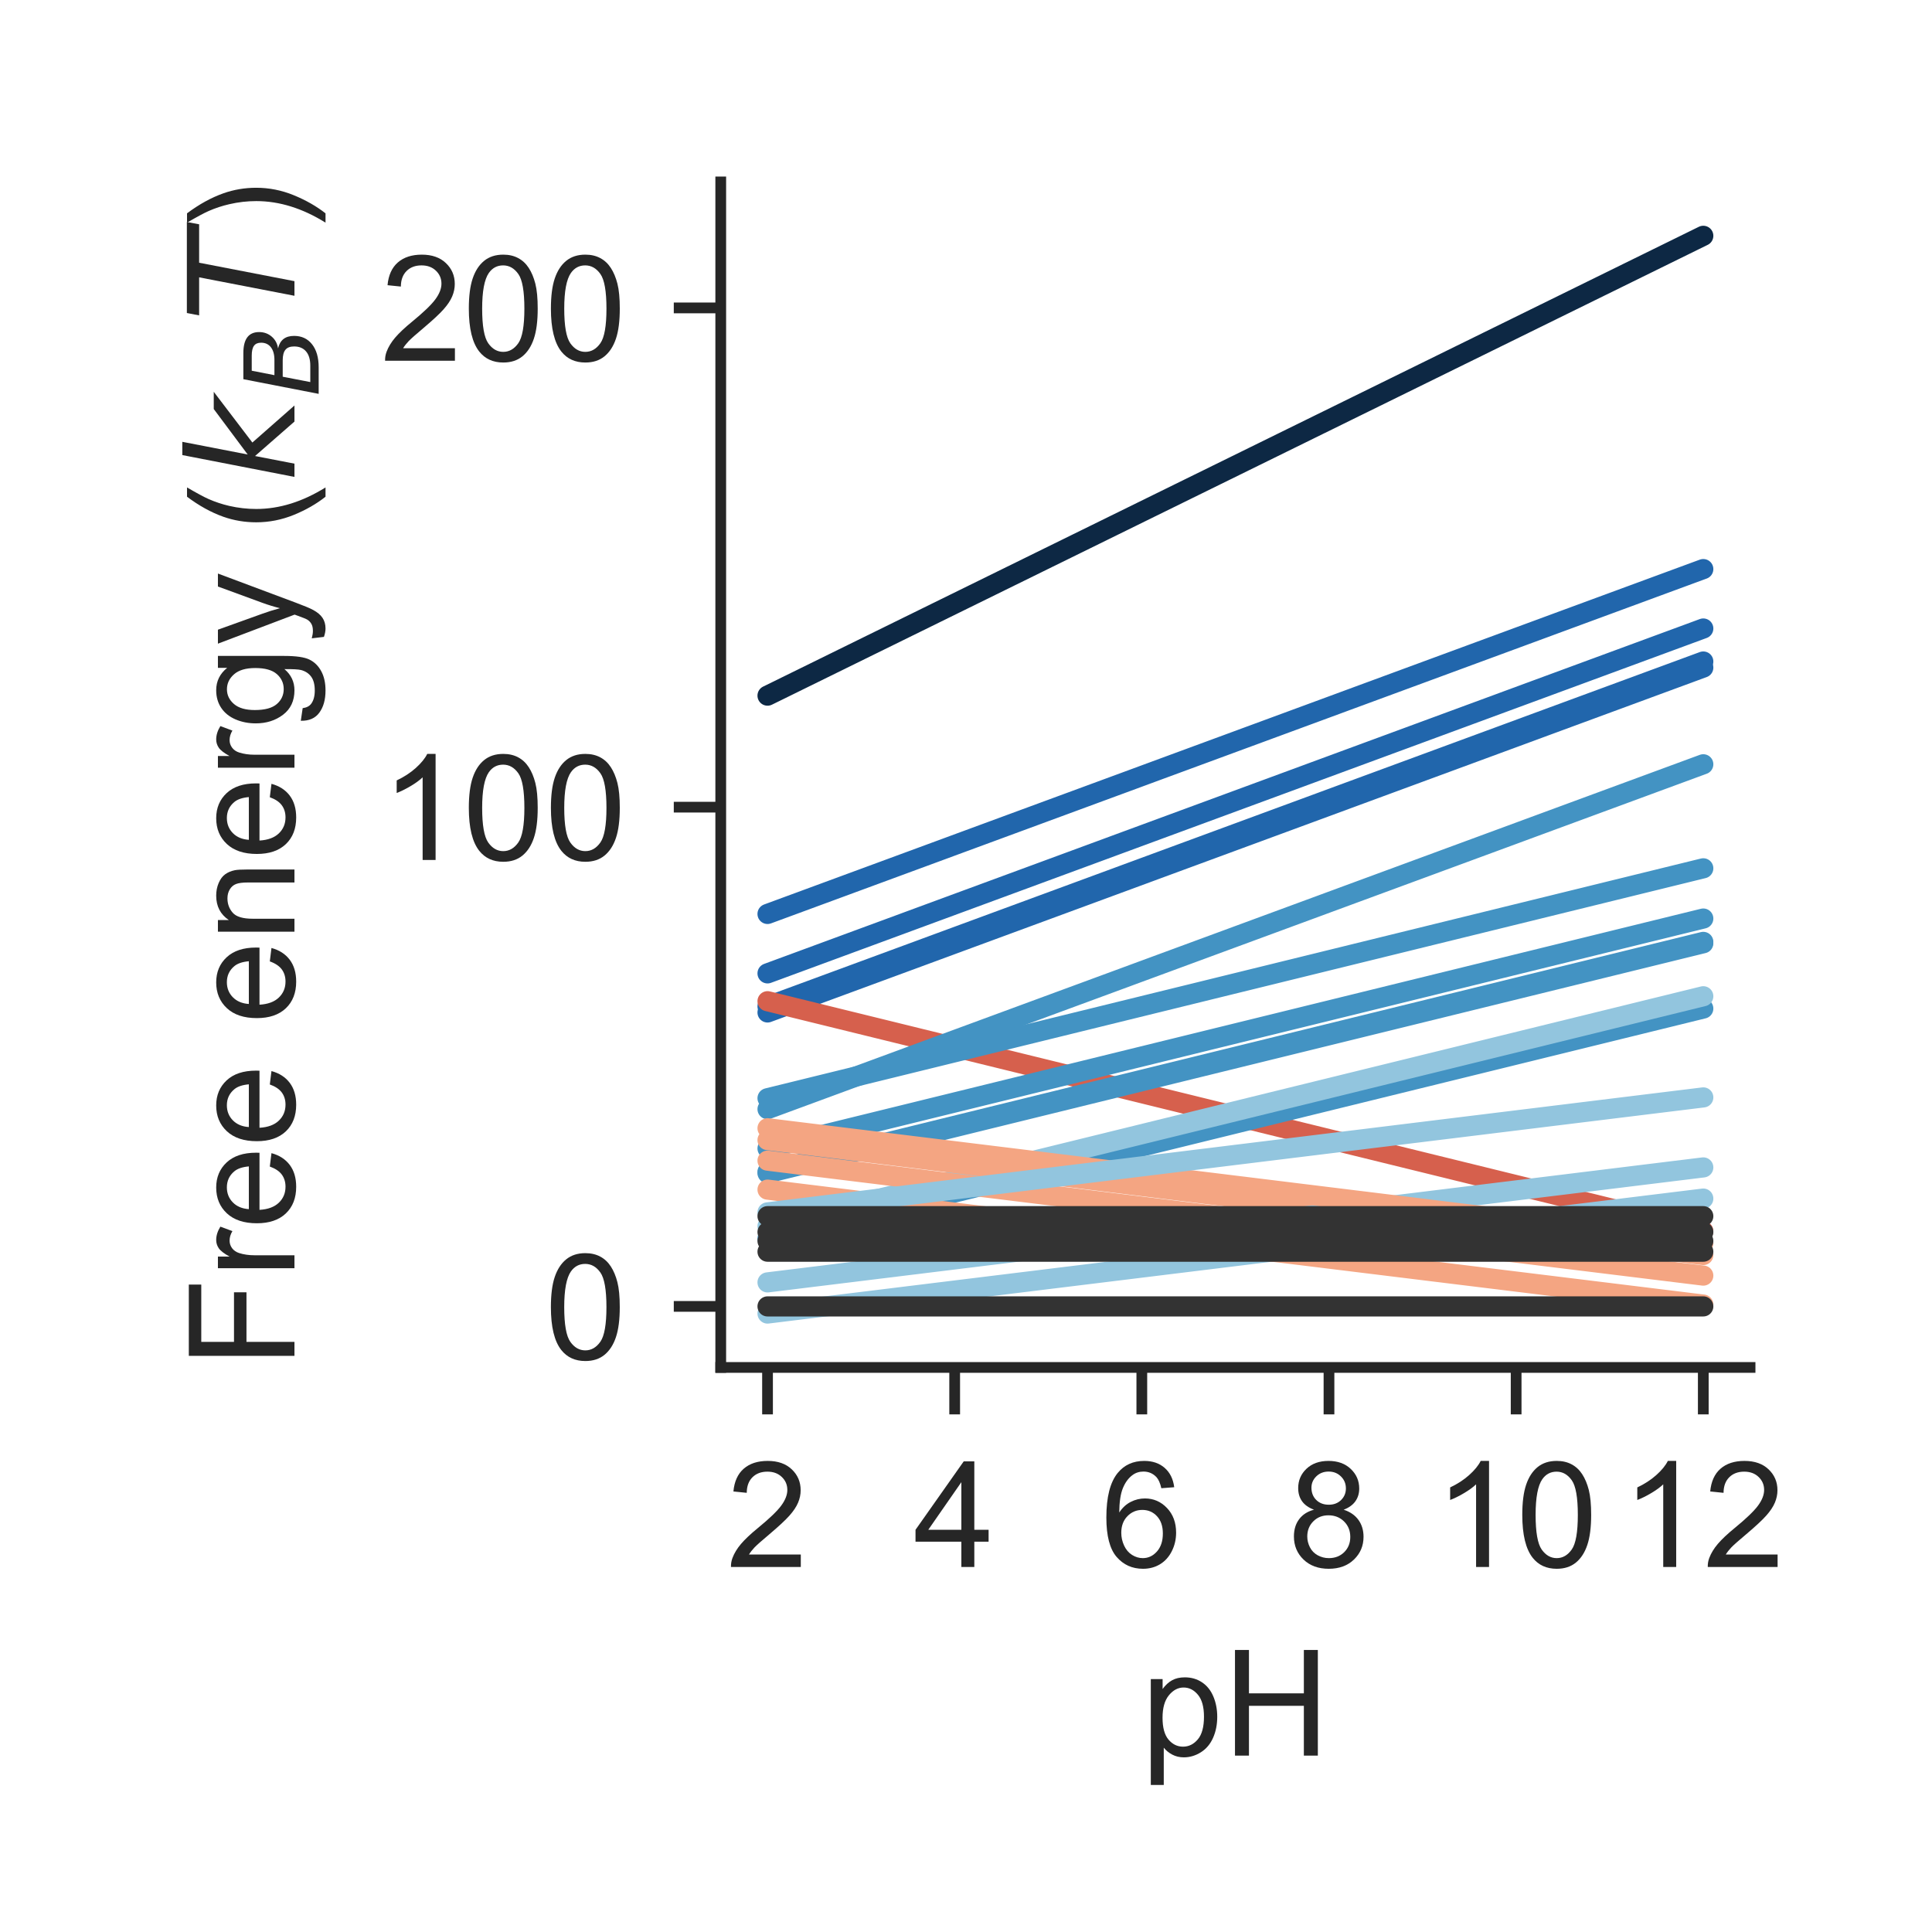 <?xml version="1.0" encoding="utf-8" standalone="no"?>
<!DOCTYPE svg PUBLIC "-//W3C//DTD SVG 1.1//EN"
  "http://www.w3.org/Graphics/SVG/1.1/DTD/svg11.dtd">
<!-- Created with matplotlib (http://matplotlib.org/) -->
<svg height="144pt" version="1.1" viewBox="0 0 144 144" width="144pt" xmlns="http://www.w3.org/2000/svg" xmlns:xlink="http://www.w3.org/1999/xlink">
 <defs>
  <style type="text/css">
*{stroke-linecap:butt;stroke-linejoin:round;}
  </style>
 </defs>
 <g id="figure_1">
  <g id="patch_1">
   <path d="M 0 144 
L 144 144 
L 144 0 
L 0 0 
z
" style="fill:#ffffff;"/>
  </g>
  <g id="axes_1">
   <g id="patch_2">
    <path d="M 53.72 101.92 
L 130.44 101.92 
L 130.44 13.56 
L 53.72 13.56 
z
" style="fill:#ffffff;"/>
   </g>
   <g id="matplotlib.axis_1">
    <g id="xtick_1">
     <g id="line2d_1">
      <defs>
       <path d="M 0 0 
L 0 3.5 
" id="mdd15d7dadd" style="stroke:#262626;stroke-width:0.8;"/>
      </defs>
      <g>
       <use style="fill:#262626;stroke:#262626;stroke-width:0.8;" x="57.207" xlink:href="#mdd15d7dadd" y="101.92"/>
      </g>
     </g>
     <g id="text_1">
      <!-- 2 -->
      <defs>
       <path d="M 50.344 8.453 
L 50.344 0 
L 3.031 0 
Q 2.938 3.172 4.047 6.109 
Q 5.859 10.938 9.828 15.625 
Q 13.812 20.312 21.344 26.469 
Q 33.016 36.031 37.109 41.625 
Q 41.219 47.219 41.219 52.203 
Q 41.219 57.422 37.469 61 
Q 33.734 64.594 27.734 64.594 
Q 21.391 64.594 17.578 60.781 
Q 13.766 56.984 13.719 50.25 
L 4.688 51.172 
Q 5.609 61.281 11.656 66.578 
Q 17.719 71.875 27.938 71.875 
Q 38.234 71.875 44.234 66.156 
Q 50.25 60.453 50.25 52 
Q 50.25 47.703 48.484 43.547 
Q 46.734 39.406 42.656 34.812 
Q 38.578 30.219 29.109 22.219 
Q 21.188 15.578 18.938 13.203 
Q 16.703 10.844 15.234 8.453 
z
" id="ArialMT-32"/>
      </defs>
      <g style="fill:#262626;" transform="translate(54.149 116.794)scale(0.11 -0.11)">
       <use xlink:href="#ArialMT-32"/>
      </g>
     </g>
    </g>
    <g id="xtick_2">
     <g id="line2d_2">
      <g>
       <use style="fill:#262626;stroke:#262626;stroke-width:0.8;" x="71.156" xlink:href="#mdd15d7dadd" y="101.92"/>
      </g>
     </g>
     <g id="text_2">
      <!-- 4 -->
      <defs>
       <path d="M 32.328 0 
L 32.328 17.141 
L 1.266 17.141 
L 1.266 25.203 
L 33.938 71.578 
L 41.109 71.578 
L 41.109 25.203 
L 50.781 25.203 
L 50.781 17.141 
L 41.109 17.141 
L 41.109 0 
z
M 32.328 25.203 
L 32.328 57.469 
L 9.906 25.203 
z
" id="ArialMT-34"/>
      </defs>
      <g style="fill:#262626;" transform="translate(68.098 116.794)scale(0.11 -0.11)">
       <use xlink:href="#ArialMT-34"/>
      </g>
     </g>
    </g>
    <g id="xtick_3">
     <g id="line2d_3">
      <g>
       <use style="fill:#262626;stroke:#262626;stroke-width:0.8;" x="85.105" xlink:href="#mdd15d7dadd" y="101.92"/>
      </g>
     </g>
     <g id="text_3">
      <!-- 6 -->
      <defs>
       <path d="M 49.75 54.047 
L 41.016 53.375 
Q 39.844 58.547 37.703 60.891 
Q 34.125 64.656 28.906 64.656 
Q 24.703 64.656 21.531 62.312 
Q 17.391 59.281 14.984 53.469 
Q 12.594 47.656 12.5 36.922 
Q 15.672 41.75 20.266 44.094 
Q 24.859 46.438 29.891 46.438 
Q 38.672 46.438 44.844 39.969 
Q 51.031 33.5 51.031 23.25 
Q 51.031 16.5 48.125 10.719 
Q 45.219 4.938 40.141 1.859 
Q 35.062 -1.219 28.609 -1.219 
Q 17.625 -1.219 10.688 6.859 
Q 3.766 14.938 3.766 33.5 
Q 3.766 54.25 11.422 63.672 
Q 18.109 71.875 29.438 71.875 
Q 37.891 71.875 43.281 67.141 
Q 48.688 62.406 49.75 54.047 
z
M 13.875 23.188 
Q 13.875 18.656 15.797 14.5 
Q 17.719 10.359 21.188 8.172 
Q 24.656 6 28.469 6 
Q 34.031 6 38.031 10.484 
Q 42.047 14.984 42.047 22.703 
Q 42.047 30.125 38.078 34.391 
Q 34.125 38.672 28.125 38.672 
Q 22.172 38.672 18.016 34.391 
Q 13.875 30.125 13.875 23.188 
z
" id="ArialMT-36"/>
      </defs>
      <g style="fill:#262626;" transform="translate(82.047 116.794)scale(0.11 -0.11)">
       <use xlink:href="#ArialMT-36"/>
      </g>
     </g>
    </g>
    <g id="xtick_4">
     <g id="line2d_4">
      <g>
       <use style="fill:#262626;stroke:#262626;stroke-width:0.8;" x="99.055" xlink:href="#mdd15d7dadd" y="101.92"/>
      </g>
     </g>
     <g id="text_4">
      <!-- 8 -->
      <defs>
       <path d="M 17.672 38.812 
Q 12.203 40.828 9.562 44.531 
Q 6.938 48.25 6.938 53.422 
Q 6.938 61.234 12.547 66.547 
Q 18.172 71.875 27.484 71.875 
Q 36.859 71.875 42.578 66.422 
Q 48.297 60.984 48.297 53.172 
Q 48.297 48.188 45.672 44.5 
Q 43.062 40.828 37.75 38.812 
Q 44.344 36.672 47.781 31.875 
Q 51.219 27.094 51.219 20.453 
Q 51.219 11.281 44.719 5.031 
Q 38.234 -1.219 27.641 -1.219 
Q 17.047 -1.219 10.547 5.047 
Q 4.047 11.328 4.047 20.703 
Q 4.047 27.688 7.594 32.391 
Q 11.141 37.109 17.672 38.812 
z
M 15.922 53.719 
Q 15.922 48.641 19.188 45.406 
Q 22.469 42.188 27.688 42.188 
Q 32.766 42.188 36.016 45.375 
Q 39.266 48.578 39.266 53.219 
Q 39.266 58.062 35.906 61.359 
Q 32.562 64.656 27.594 64.656 
Q 22.562 64.656 19.234 61.422 
Q 15.922 58.203 15.922 53.719 
z
M 13.094 20.656 
Q 13.094 16.891 14.875 13.375 
Q 16.656 9.859 20.172 7.922 
Q 23.688 6 27.734 6 
Q 34.031 6 38.125 10.047 
Q 42.234 14.109 42.234 20.359 
Q 42.234 26.703 38.016 30.859 
Q 33.797 35.016 27.438 35.016 
Q 21.234 35.016 17.156 30.906 
Q 13.094 26.812 13.094 20.656 
z
" id="ArialMT-38"/>
      </defs>
      <g style="fill:#262626;" transform="translate(95.996 116.794)scale(0.11 -0.11)">
       <use xlink:href="#ArialMT-38"/>
      </g>
     </g>
    </g>
    <g id="xtick_5">
     <g id="line2d_5">
      <g>
       <use style="fill:#262626;stroke:#262626;stroke-width:0.8;" x="113.004" xlink:href="#mdd15d7dadd" y="101.92"/>
      </g>
     </g>
     <g id="text_5">
      <!-- 10 -->
      <defs>
       <path d="M 37.25 0 
L 28.469 0 
L 28.469 56 
Q 25.297 52.984 20.141 49.953 
Q 14.984 46.922 10.891 45.406 
L 10.891 53.906 
Q 18.266 57.375 23.781 62.297 
Q 29.297 67.234 31.594 71.875 
L 37.25 71.875 
z
" id="ArialMT-31"/>
       <path d="M 4.156 35.297 
Q 4.156 48 6.766 55.734 
Q 9.375 63.484 14.516 67.672 
Q 19.672 71.875 27.484 71.875 
Q 33.25 71.875 37.594 69.547 
Q 41.938 67.234 44.766 62.859 
Q 47.609 58.5 49.219 52.219 
Q 50.828 45.953 50.828 35.297 
Q 50.828 22.703 48.234 14.969 
Q 45.656 7.234 40.5 3 
Q 35.359 -1.219 27.484 -1.219 
Q 17.141 -1.219 11.234 6.203 
Q 4.156 15.141 4.156 35.297 
z
M 13.188 35.297 
Q 13.188 17.672 17.312 11.828 
Q 21.438 6 27.484 6 
Q 33.547 6 37.672 11.859 
Q 41.797 17.719 41.797 35.297 
Q 41.797 52.984 37.672 58.781 
Q 33.547 64.594 27.391 64.594 
Q 21.344 64.594 17.719 59.469 
Q 13.188 52.938 13.188 35.297 
z
" id="ArialMT-30"/>
      </defs>
      <g style="fill:#262626;" transform="translate(106.887 116.794)scale(0.11 -0.11)">
       <use xlink:href="#ArialMT-31"/>
       <use x="55.615" xlink:href="#ArialMT-30"/>
      </g>
     </g>
    </g>
    <g id="xtick_6">
     <g id="line2d_6">
      <g>
       <use style="fill:#262626;stroke:#262626;stroke-width:0.8;" x="126.953" xlink:href="#mdd15d7dadd" y="101.92"/>
      </g>
     </g>
     <g id="text_6">
      <!-- 12 -->
      <g style="fill:#262626;" transform="translate(120.836 116.794)scale(0.11 -0.11)">
       <use xlink:href="#ArialMT-31"/>
       <use x="55.615" xlink:href="#ArialMT-32"/>
      </g>
     </g>
    </g>
    <g id="text_7">
     <!-- pH -->
     <defs>
      <path d="M 6.594 -19.875 
L 6.594 51.859 
L 14.594 51.859 
L 14.594 45.125 
Q 17.438 49.078 21 51.047 
Q 24.562 53.031 29.641 53.031 
Q 36.281 53.031 41.359 49.609 
Q 46.438 46.188 49.016 39.953 
Q 51.609 33.734 51.609 26.312 
Q 51.609 18.359 48.75 11.984 
Q 45.906 5.609 40.453 2.219 
Q 35.016 -1.172 29 -1.172 
Q 24.609 -1.172 21.109 0.688 
Q 17.625 2.547 15.375 5.375 
L 15.375 -19.875 
z
M 14.547 25.641 
Q 14.547 15.625 18.594 10.844 
Q 22.656 6.062 28.422 6.062 
Q 34.281 6.062 38.453 11.016 
Q 42.625 15.969 42.625 26.375 
Q 42.625 36.281 38.547 41.203 
Q 34.469 46.141 28.812 46.141 
Q 23.188 46.141 18.859 40.891 
Q 14.547 35.641 14.547 25.641 
z
" id="ArialMT-70"/>
      <path d="M 8.016 0 
L 8.016 71.578 
L 17.484 71.578 
L 17.484 42.188 
L 54.688 42.188 
L 54.688 71.578 
L 64.156 71.578 
L 64.156 0 
L 54.688 0 
L 54.688 33.734 
L 17.484 33.734 
L 17.484 0 
z
" id="ArialMT-48"/>
     </defs>
     <g style="fill:#262626;" transform="translate(85.049 130.853)scale(0.11 -0.11)">
      <use xlink:href="#ArialMT-70"/>
      <use x="55.615" xlink:href="#ArialMT-48"/>
     </g>
    </g>
   </g>
   <g id="matplotlib.axis_2">
    <g id="ytick_1">
     <g id="line2d_7">
      <defs>
       <path d="M 0 0 
L -3.5 0 
" id="me674d15841" style="stroke:#262626;stroke-width:0.8;"/>
      </defs>
      <g>
       <use style="fill:#262626;stroke:#262626;stroke-width:0.8;" x="53.72" xlink:href="#me674d15841" y="97.372"/>
      </g>
     </g>
     <g id="text_8">
      <!-- 0 -->
      <g style="fill:#262626;" transform="translate(40.603 101.309)scale(0.11 -0.11)">
       <use xlink:href="#ArialMT-30"/>
      </g>
     </g>
    </g>
    <g id="ytick_2">
     <g id="line2d_8">
      <g>
       <use style="fill:#262626;stroke:#262626;stroke-width:0.8;" x="53.72" xlink:href="#me674d15841" y="60.161"/>
      </g>
     </g>
     <g id="text_9">
      <!-- 100 -->
      <g style="fill:#262626;" transform="translate(28.369 64.098)scale(0.11 -0.11)">
       <use xlink:href="#ArialMT-31"/>
       <use x="55.615" xlink:href="#ArialMT-30"/>
       <use x="111.23" xlink:href="#ArialMT-30"/>
      </g>
     </g>
    </g>
    <g id="ytick_3">
     <g id="line2d_9">
      <g>
       <use style="fill:#262626;stroke:#262626;stroke-width:0.8;" x="53.72" xlink:href="#me674d15841" y="22.95"/>
      </g>
     </g>
     <g id="text_10">
      <!-- 200 -->
      <g style="fill:#262626;" transform="translate(28.369 26.886)scale(0.11 -0.11)">
       <use xlink:href="#ArialMT-32"/>
       <use x="55.615" xlink:href="#ArialMT-30"/>
       <use x="111.23" xlink:href="#ArialMT-30"/>
      </g>
     </g>
    </g>
    <g id="text_11">
     <!-- Free energy ($k_B T$) -->
     <defs>
      <path d="M 8.203 0 
L 8.203 71.578 
L 56.5 71.578 
L 56.5 63.141 
L 17.672 63.141 
L 17.672 40.969 
L 51.266 40.969 
L 51.266 32.516 
L 17.672 32.516 
L 17.672 0 
z
" id="ArialMT-46"/>
      <path d="M 6.5 0 
L 6.5 51.859 
L 14.406 51.859 
L 14.406 44 
Q 17.438 49.516 20 51.266 
Q 22.562 53.031 25.641 53.031 
Q 30.078 53.031 34.672 50.203 
L 31.641 42.047 
Q 28.422 43.953 25.203 43.953 
Q 22.312 43.953 20.016 42.219 
Q 17.719 40.484 16.75 37.406 
Q 15.281 32.719 15.281 27.156 
L 15.281 0 
z
" id="ArialMT-72"/>
      <path d="M 42.094 16.703 
L 51.172 15.578 
Q 49.031 7.625 43.219 3.219 
Q 37.406 -1.172 28.375 -1.172 
Q 17 -1.172 10.328 5.828 
Q 3.656 12.844 3.656 25.484 
Q 3.656 38.578 10.391 45.797 
Q 17.141 53.031 27.875 53.031 
Q 38.281 53.031 44.875 45.953 
Q 51.469 38.875 51.469 26.031 
Q 51.469 25.25 51.422 23.688 
L 12.75 23.688 
Q 13.234 15.141 17.578 10.594 
Q 21.922 6.062 28.422 6.062 
Q 33.25 6.062 36.672 8.594 
Q 40.094 11.141 42.094 16.703 
z
M 13.234 30.906 
L 42.188 30.906 
Q 41.609 37.453 38.875 40.719 
Q 34.672 45.797 27.984 45.797 
Q 21.922 45.797 17.797 41.75 
Q 13.672 37.703 13.234 30.906 
z
" id="ArialMT-65"/>
      <path id="ArialMT-20"/>
      <path d="M 6.594 0 
L 6.594 51.859 
L 14.5 51.859 
L 14.5 44.484 
Q 20.219 53.031 31 53.031 
Q 35.688 53.031 39.625 51.344 
Q 43.562 49.656 45.516 46.922 
Q 47.469 44.188 48.25 40.438 
Q 48.734 37.984 48.734 31.891 
L 48.734 0 
L 39.938 0 
L 39.938 31.547 
Q 39.938 36.922 38.906 39.578 
Q 37.891 42.234 35.281 43.812 
Q 32.672 45.406 29.156 45.406 
Q 23.531 45.406 19.453 41.844 
Q 15.375 38.281 15.375 28.328 
L 15.375 0 
z
" id="ArialMT-6e"/>
      <path d="M 4.984 -4.297 
L 13.531 -5.562 
Q 14.062 -9.516 16.5 -11.328 
Q 19.781 -13.766 25.438 -13.766 
Q 31.547 -13.766 34.859 -11.328 
Q 38.188 -8.891 39.359 -4.5 
Q 40.047 -1.812 39.984 6.781 
Q 34.234 0 25.641 0 
Q 14.938 0 9.078 7.719 
Q 3.219 15.438 3.219 26.219 
Q 3.219 33.641 5.906 39.906 
Q 8.594 46.188 13.688 49.609 
Q 18.797 53.031 25.688 53.031 
Q 34.859 53.031 40.828 45.609 
L 40.828 51.859 
L 48.922 51.859 
L 48.922 7.031 
Q 48.922 -5.078 46.453 -10.125 
Q 44 -15.188 38.641 -18.109 
Q 33.297 -21.047 25.484 -21.047 
Q 16.219 -21.047 10.5 -16.875 
Q 4.781 -12.703 4.984 -4.297 
z
M 12.25 26.859 
Q 12.25 16.656 16.297 11.969 
Q 20.359 7.281 26.469 7.281 
Q 32.516 7.281 36.609 11.938 
Q 40.719 16.609 40.719 26.562 
Q 40.719 36.078 36.5 40.906 
Q 32.281 45.75 26.312 45.75 
Q 20.453 45.75 16.344 40.984 
Q 12.25 36.234 12.25 26.859 
z
" id="ArialMT-67"/>
      <path d="M 6.203 -19.969 
L 5.219 -11.719 
Q 8.109 -12.5 10.25 -12.5 
Q 13.188 -12.5 14.938 -11.516 
Q 16.703 -10.547 17.828 -8.797 
Q 18.656 -7.469 20.516 -2.25 
Q 20.75 -1.516 21.297 -0.094 
L 1.609 51.859 
L 11.078 51.859 
L 21.875 21.828 
Q 23.969 16.109 25.641 9.812 
Q 27.156 15.875 29.25 21.625 
L 40.328 51.859 
L 49.125 51.859 
L 29.391 -0.875 
Q 26.219 -9.422 24.469 -12.641 
Q 22.125 -17 19.094 -19.016 
Q 16.062 -21.047 11.859 -21.047 
Q 9.328 -21.047 6.203 -19.969 
z
" id="ArialMT-79"/>
      <path d="M 23.391 -21.047 
Q 16.109 -11.859 11.078 0.438 
Q 6.062 12.75 6.062 25.922 
Q 6.062 37.547 9.812 48.188 
Q 14.203 60.547 23.391 72.797 
L 29.688 72.797 
Q 23.781 62.641 21.875 58.297 
Q 18.891 51.562 17.188 44.234 
Q 15.094 35.109 15.094 25.875 
Q 15.094 2.391 29.688 -21.047 
z
" id="ArialMT-28"/>
      <path d="M 18.312 75.984 
L 27.297 75.984 
L 18.703 31.688 
L 49.516 54.688 
L 61.188 54.688 
L 26.812 28.516 
L 51.906 0 
L 41.016 0 
L 17.672 26.703 
L 12.5 0 
L 3.516 0 
z
" id="DejaVuSans-Oblique-6b"/>
      <path d="M 16.891 72.906 
L 42.094 72.906 
Q 52.344 72.906 57.422 69.094 
Q 62.5 65.281 62.5 57.625 
Q 62.5 50.594 58.125 45.484 
Q 53.766 40.375 46.688 39.312 
Q 52.734 37.938 55.766 34.078 
Q 58.797 30.219 58.797 23.781 
Q 58.797 12.797 50.656 6.391 
Q 42.531 0 28.422 0 
L 2.688 0 
z
M 19.281 34.812 
L 14.109 8.109 
L 29.984 8.109 
Q 38.922 8.109 43.75 12.203 
Q 48.578 16.312 48.578 23.781 
Q 48.578 29.547 45.375 32.172 
Q 42.188 34.812 35.109 34.812 
z
M 25.094 64.797 
L 20.797 42.828 
L 35.5 42.828 
Q 43.359 42.828 47.781 46.234 
Q 52.203 49.656 52.203 55.719 
Q 52.203 60.453 49.219 62.625 
Q 46.234 64.797 39.703 64.797 
z
" id="DejaVuSans-Oblique-42"/>
      <path d="M 5.906 72.906 
L 67.578 72.906 
L 66.016 64.594 
L 39.984 64.594 
L 27.484 0 
L 17.578 0 
L 30.078 64.594 
L 4.297 64.594 
z
" id="DejaVuSans-Oblique-54"/>
      <path d="M 12.359 -21.047 
L 6.062 -21.047 
Q 20.656 2.391 20.656 25.875 
Q 20.656 35.062 18.562 44.094 
Q 16.891 51.422 13.922 58.156 
Q 12.016 62.547 6.062 72.797 
L 12.359 72.797 
Q 21.531 60.547 25.922 48.188 
Q 29.688 37.547 29.688 25.922 
Q 29.688 12.75 24.625 0.438 
Q 19.578 -11.859 12.359 -21.047 
z
" id="ArialMT-29"/>
     </defs>
     <g style="fill:#262626;" transform="translate(21.949 101.96)rotate(-90)scale(0.11 -0.11)">
      <use transform="translate(0 0.016)" xlink:href="#ArialMT-46"/>
      <use transform="translate(61.084 0.016)" xlink:href="#ArialMT-72"/>
      <use transform="translate(94.385 0.016)" xlink:href="#ArialMT-65"/>
      <use transform="translate(150 0.016)" xlink:href="#ArialMT-65"/>
      <use transform="translate(205.615 0.016)" xlink:href="#ArialMT-20"/>
      <use transform="translate(233.398 0.016)" xlink:href="#ArialMT-65"/>
      <use transform="translate(289.014 0.016)" xlink:href="#ArialMT-6e"/>
      <use transform="translate(344.629 0.016)" xlink:href="#ArialMT-65"/>
      <use transform="translate(400.244 0.016)" xlink:href="#ArialMT-72"/>
      <use transform="translate(433.545 0.016)" xlink:href="#ArialMT-67"/>
      <use transform="translate(489.16 0.016)" xlink:href="#ArialMT-79"/>
      <use transform="translate(539.16 0.016)" xlink:href="#ArialMT-20"/>
      <use transform="translate(566.943 0.016)" xlink:href="#ArialMT-28"/>
      <use transform="translate(600.244 0.016)" xlink:href="#DejaVuSans-Oblique-6b"/>
      <use transform="translate(658.154 -16.391)scale(0.7)" xlink:href="#DejaVuSans-Oblique-42"/>
      <use transform="translate(708.911 0.016)" xlink:href="#DejaVuSans-Oblique-54"/>
      <use transform="translate(769.995 0.016)" xlink:href="#ArialMT-29"/>
     </g>
    </g>
   </g>
   <g id="patch_3">
    <path d="M 53.72 101.92 
L 53.72 13.56 
" style="fill:none;stroke:#262626;stroke-linecap:square;stroke-linejoin:miter;stroke-width:0.8;"/>
   </g>
   <g id="patch_4">
    <path d="M 53.72 101.92 
L 130.44 101.92 
" style="fill:none;stroke:#262626;stroke-linecap:square;stroke-linejoin:miter;stroke-width:0.8;"/>
   </g>
   <g id="line2d_10">
    <path clip-path="url(#p79c2e1202a)" d="M 57.207 51.849 
L 57.905 51.507 
L 58.602 51.164 
L 59.3 50.821 
L 59.997 50.478 
L 60.695 50.136 
L 61.392 49.793 
L 62.089 49.45 
L 62.787 49.107 
L 63.484 48.765 
L 64.182 48.422 
L 64.879 48.079 
L 65.577 47.737 
L 66.274 47.394 
L 66.972 47.051 
L 67.669 46.708 
L 68.367 46.366 
L 69.064 46.023 
L 69.761 45.68 
L 70.459 45.337 
L 71.156 44.995 
L 71.854 44.652 
L 72.551 44.309 
L 73.249 43.967 
L 73.946 43.624 
L 74.644 43.281 
L 75.341 42.938 
L 76.039 42.596 
L 76.736 42.253 
L 77.433 41.91 
L 78.131 41.567 
L 78.828 41.225 
L 79.526 40.882 
L 80.223 40.539 
L 80.921 40.197 
L 81.618 39.854 
L 82.316 39.511 
L 83.013 39.168 
L 83.711 38.826 
L 84.408 38.483 
L 85.105 38.14 
L 85.803 37.797 
L 86.5 37.455 
L 87.198 37.112 
L 87.895 36.769 
L 88.593 36.426 
L 89.29 36.084 
L 89.988 35.741 
L 90.685 35.398 
L 91.383 35.056 
L 92.08 34.713 
L 92.777 34.37 
L 93.475 34.027 
L 94.172 33.685 
L 94.87 33.342 
L 95.567 32.999 
L 96.265 32.656 
L 96.962 32.314 
L 97.66 31.971 
L 98.357 31.628 
L 99.055 31.286 
L 99.752 30.943 
L 100.449 30.6 
L 101.147 30.257 
L 101.844 29.915 
L 102.542 29.572 
L 103.239 29.229 
L 103.937 28.886 
L 104.634 28.544 
L 105.332 28.201 
L 106.029 27.858 
L 106.727 27.516 
L 107.424 27.173 
L 108.121 26.83 
L 108.819 26.487 
L 109.516 26.145 
L 110.214 25.802 
L 110.911 25.459 
L 111.609 25.116 
L 112.306 24.774 
L 113.004 24.431 
L 113.701 24.088 
L 114.399 23.745 
L 115.096 23.403 
L 115.793 23.06 
L 116.491 22.717 
L 117.188 22.375 
L 117.886 22.032 
L 118.583 21.689 
L 119.281 21.346 
L 119.978 21.004 
L 120.676 20.661 
L 121.373 20.318 
L 122.071 19.975 
L 122.768 19.633 
L 123.465 19.29 
L 124.163 18.947 
L 124.86 18.605 
L 125.558 18.262 
L 126.255 17.919 
L 126.953 17.576 
" style="fill:none;stroke:#0d2844;stroke-linecap:round;stroke-width:1.5;"/>
   </g>
   <g id="line2d_11">
    <path clip-path="url(#p79c2e1202a)" d="M 57.207 75.009 
L 57.905 74.752 
L 58.602 74.495 
L 59.3 74.238 
L 59.997 73.981 
L 60.695 73.724 
L 61.392 73.467 
L 62.089 73.21 
L 62.787 72.953 
L 63.484 72.696 
L 64.182 72.439 
L 64.879 72.182 
L 65.577 71.925 
L 66.274 71.668 
L 66.972 71.411 
L 67.669 71.154 
L 68.367 70.897 
L 69.064 70.639 
L 69.761 70.382 
L 70.459 70.125 
L 71.156 69.868 
L 71.854 69.611 
L 72.551 69.354 
L 73.249 69.097 
L 73.946 68.84 
L 74.644 68.583 
L 75.341 68.326 
L 76.039 68.069 
L 76.736 67.812 
L 77.433 67.555 
L 78.131 67.298 
L 78.828 67.041 
L 79.526 66.784 
L 80.223 66.527 
L 80.921 66.27 
L 81.618 66.013 
L 82.316 65.756 
L 83.013 65.499 
L 83.711 65.241 
L 84.408 64.984 
L 85.105 64.727 
L 85.803 64.47 
L 86.5 64.213 
L 87.198 63.956 
L 87.895 63.699 
L 88.593 63.442 
L 89.29 63.185 
L 89.988 62.928 
L 90.685 62.671 
L 91.383 62.414 
L 92.08 62.157 
L 92.777 61.9 
L 93.475 61.643 
L 94.172 61.386 
L 94.87 61.129 
L 95.567 60.872 
L 96.265 60.615 
L 96.962 60.358 
L 97.66 60.101 
L 98.357 59.844 
L 99.055 59.586 
L 99.752 59.329 
L 100.449 59.072 
L 101.147 58.815 
L 101.844 58.558 
L 102.542 58.301 
L 103.239 58.044 
L 103.937 57.787 
L 104.634 57.53 
L 105.332 57.273 
L 106.029 57.016 
L 106.727 56.759 
L 107.424 56.502 
L 108.121 56.245 
L 108.819 55.988 
L 109.516 55.731 
L 110.214 55.474 
L 110.911 55.217 
L 111.609 54.96 
L 112.306 54.703 
L 113.004 54.446 
L 113.701 54.188 
L 114.399 53.931 
L 115.096 53.674 
L 115.793 53.417 
L 116.491 53.16 
L 117.188 52.903 
L 117.886 52.646 
L 118.583 52.389 
L 119.281 52.132 
L 119.978 51.875 
L 120.676 51.618 
L 121.373 51.361 
L 122.071 51.104 
L 122.768 50.847 
L 123.465 50.59 
L 124.163 50.333 
L 124.86 50.076 
L 125.558 49.819 
L 126.255 49.562 
L 126.953 49.305 
" style="fill:none;stroke:#2166ac;stroke-linecap:round;stroke-width:1.5;"/>
   </g>
   <g id="line2d_12">
    <path clip-path="url(#p79c2e1202a)" d="M 57.207 75.463 
L 57.905 75.206 
L 58.602 74.949 
L 59.3 74.692 
L 59.997 74.435 
L 60.695 74.178 
L 61.392 73.921 
L 62.089 73.664 
L 62.787 73.407 
L 63.484 73.15 
L 64.182 72.893 
L 64.879 72.636 
L 65.577 72.379 
L 66.274 72.122 
L 66.972 71.865 
L 67.669 71.608 
L 68.367 71.351 
L 69.064 71.094 
L 69.761 70.837 
L 70.459 70.58 
L 71.156 70.322 
L 71.854 70.065 
L 72.551 69.808 
L 73.249 69.551 
L 73.946 69.294 
L 74.644 69.037 
L 75.341 68.78 
L 76.039 68.523 
L 76.736 68.266 
L 77.433 68.009 
L 78.131 67.752 
L 78.828 67.495 
L 79.526 67.238 
L 80.223 66.981 
L 80.921 66.724 
L 81.618 66.467 
L 82.316 66.21 
L 83.013 65.953 
L 83.711 65.696 
L 84.408 65.439 
L 85.105 65.182 
L 85.803 64.924 
L 86.5 64.667 
L 87.198 64.41 
L 87.895 64.153 
L 88.593 63.896 
L 89.29 63.639 
L 89.988 63.382 
L 90.685 63.125 
L 91.383 62.868 
L 92.08 62.611 
L 92.777 62.354 
L 93.475 62.097 
L 94.172 61.84 
L 94.87 61.583 
L 95.567 61.326 
L 96.265 61.069 
L 96.962 60.812 
L 97.66 60.555 
L 98.357 60.298 
L 99.055 60.041 
L 99.752 59.784 
L 100.449 59.526 
L 101.147 59.269 
L 101.844 59.012 
L 102.542 58.755 
L 103.239 58.498 
L 103.937 58.241 
L 104.634 57.984 
L 105.332 57.727 
L 106.029 57.47 
L 106.727 57.213 
L 107.424 56.956 
L 108.121 56.699 
L 108.819 56.442 
L 109.516 56.185 
L 110.214 55.928 
L 110.911 55.671 
L 111.609 55.414 
L 112.306 55.157 
L 113.004 54.9 
L 113.701 54.643 
L 114.399 54.386 
L 115.096 54.128 
L 115.793 53.871 
L 116.491 53.614 
L 117.188 53.357 
L 117.886 53.1 
L 118.583 52.843 
L 119.281 52.586 
L 119.978 52.329 
L 120.676 52.072 
L 121.373 51.815 
L 122.071 51.558 
L 122.768 51.301 
L 123.465 51.044 
L 124.163 50.787 
L 124.86 50.53 
L 125.558 50.273 
L 126.255 50.016 
L 126.953 49.759 
" style="fill:none;stroke:#2166ac;stroke-linecap:round;stroke-width:1.5;"/>
   </g>
   <g id="line2d_13">
    <path clip-path="url(#p79c2e1202a)" d="M 57.207 72.55 
L 57.905 72.293 
L 58.602 72.036 
L 59.3 71.779 
L 59.997 71.522 
L 60.695 71.265 
L 61.392 71.008 
L 62.089 70.751 
L 62.787 70.494 
L 63.484 70.237 
L 64.182 69.98 
L 64.879 69.723 
L 65.577 69.466 
L 66.274 69.209 
L 66.972 68.952 
L 67.669 68.694 
L 68.367 68.437 
L 69.064 68.18 
L 69.761 67.923 
L 70.459 67.666 
L 71.156 67.409 
L 71.854 67.152 
L 72.551 66.895 
L 73.249 66.638 
L 73.946 66.381 
L 74.644 66.124 
L 75.341 65.867 
L 76.039 65.61 
L 76.736 65.353 
L 77.433 65.096 
L 78.131 64.839 
L 78.828 64.582 
L 79.526 64.325 
L 80.223 64.068 
L 80.921 63.811 
L 81.618 63.554 
L 82.316 63.297 
L 83.013 63.039 
L 83.711 62.782 
L 84.408 62.525 
L 85.105 62.268 
L 85.803 62.011 
L 86.5 61.754 
L 87.198 61.497 
L 87.895 61.24 
L 88.593 60.983 
L 89.29 60.726 
L 89.988 60.469 
L 90.685 60.212 
L 91.383 59.955 
L 92.08 59.698 
L 92.777 59.441 
L 93.475 59.184 
L 94.172 58.927 
L 94.87 58.67 
L 95.567 58.413 
L 96.265 58.156 
L 96.962 57.899 
L 97.66 57.641 
L 98.357 57.384 
L 99.055 57.127 
L 99.752 56.87 
L 100.449 56.613 
L 101.147 56.356 
L 101.844 56.099 
L 102.542 55.842 
L 103.239 55.585 
L 103.937 55.328 
L 104.634 55.071 
L 105.332 54.814 
L 106.029 54.557 
L 106.727 54.3 
L 107.424 54.043 
L 108.121 53.786 
L 108.819 53.529 
L 109.516 53.272 
L 110.214 53.015 
L 110.911 52.758 
L 111.609 52.501 
L 112.306 52.243 
L 113.004 51.986 
L 113.701 51.729 
L 114.399 51.472 
L 115.096 51.215 
L 115.793 50.958 
L 116.491 50.701 
L 117.188 50.444 
L 117.886 50.187 
L 118.583 49.93 
L 119.281 49.673 
L 119.978 49.416 
L 120.676 49.159 
L 121.373 48.902 
L 122.071 48.645 
L 122.768 48.388 
L 123.465 48.131 
L 124.163 47.874 
L 124.86 47.617 
L 125.558 47.36 
L 126.255 47.103 
L 126.953 46.845 
" style="fill:none;stroke:#2166ac;stroke-linecap:round;stroke-width:1.5;"/>
   </g>
   <g id="line2d_14">
    <path clip-path="url(#p79c2e1202a)" d="M 57.207 68.12 
L 57.905 67.863 
L 58.602 67.606 
L 59.3 67.349 
L 59.997 67.092 
L 60.695 66.835 
L 61.392 66.578 
L 62.089 66.321 
L 62.787 66.064 
L 63.484 65.807 
L 64.182 65.55 
L 64.879 65.293 
L 65.577 65.036 
L 66.274 64.779 
L 66.972 64.522 
L 67.669 64.265 
L 68.367 64.008 
L 69.064 63.751 
L 69.761 63.494 
L 70.459 63.237 
L 71.156 62.979 
L 71.854 62.722 
L 72.551 62.465 
L 73.249 62.208 
L 73.946 61.951 
L 74.644 61.694 
L 75.341 61.437 
L 76.039 61.18 
L 76.736 60.923 
L 77.433 60.666 
L 78.131 60.409 
L 78.828 60.152 
L 79.526 59.895 
L 80.223 59.638 
L 80.921 59.381 
L 81.618 59.124 
L 82.316 58.867 
L 83.013 58.61 
L 83.711 58.353 
L 84.408 58.096 
L 85.105 57.839 
L 85.803 57.581 
L 86.5 57.324 
L 87.198 57.067 
L 87.895 56.81 
L 88.593 56.553 
L 89.29 56.296 
L 89.988 56.039 
L 90.685 55.782 
L 91.383 55.525 
L 92.08 55.268 
L 92.777 55.011 
L 93.475 54.754 
L 94.172 54.497 
L 94.87 54.24 
L 95.567 53.983 
L 96.265 53.726 
L 96.962 53.469 
L 97.66 53.212 
L 98.357 52.955 
L 99.055 52.698 
L 99.752 52.441 
L 100.449 52.183 
L 101.147 51.926 
L 101.844 51.669 
L 102.542 51.412 
L 103.239 51.155 
L 103.937 50.898 
L 104.634 50.641 
L 105.332 50.384 
L 106.029 50.127 
L 106.727 49.87 
L 107.424 49.613 
L 108.121 49.356 
L 108.819 49.099 
L 109.516 48.842 
L 110.214 48.585 
L 110.911 48.328 
L 111.609 48.071 
L 112.306 47.814 
L 113.004 47.557 
L 113.701 47.3 
L 114.399 47.043 
L 115.096 46.786 
L 115.793 46.528 
L 116.491 46.271 
L 117.188 46.014 
L 117.886 45.757 
L 118.583 45.5 
L 119.281 45.243 
L 119.978 44.986 
L 120.676 44.729 
L 121.373 44.472 
L 122.071 44.215 
L 122.768 43.958 
L 123.465 43.701 
L 124.163 43.444 
L 124.86 43.187 
L 125.558 42.93 
L 126.255 42.673 
L 126.953 42.416 
" style="fill:none;stroke:#2166ac;stroke-linecap:round;stroke-width:1.5;"/>
   </g>
   <g id="line2d_15">
    <path clip-path="url(#p79c2e1202a)" d="M 57.207 74.624 
L 57.905 74.795 
L 58.602 74.966 
L 59.3 75.138 
L 59.997 75.309 
L 60.695 75.481 
L 61.392 75.652 
L 62.089 75.823 
L 62.787 75.995 
L 63.484 76.166 
L 64.182 76.337 
L 64.879 76.509 
L 65.577 76.68 
L 66.274 76.851 
L 66.972 77.023 
L 67.669 77.194 
L 68.367 77.366 
L 69.064 77.537 
L 69.761 77.708 
L 70.459 77.88 
L 71.156 78.051 
L 71.854 78.222 
L 72.551 78.394 
L 73.249 78.565 
L 73.946 78.736 
L 74.644 78.908 
L 75.341 79.079 
L 76.039 79.251 
L 76.736 79.422 
L 77.433 79.593 
L 78.131 79.765 
L 78.828 79.936 
L 79.526 80.107 
L 80.223 80.279 
L 80.921 80.45 
L 81.618 80.621 
L 82.316 80.793 
L 83.013 80.964 
L 83.711 81.136 
L 84.408 81.307 
L 85.105 81.478 
L 85.803 81.65 
L 86.5 81.821 
L 87.198 81.992 
L 87.895 82.164 
L 88.593 82.335 
L 89.29 82.507 
L 89.988 82.678 
L 90.685 82.849 
L 91.383 83.021 
L 92.08 83.192 
L 92.777 83.363 
L 93.475 83.535 
L 94.172 83.706 
L 94.87 83.877 
L 95.567 84.049 
L 96.265 84.22 
L 96.962 84.392 
L 97.66 84.563 
L 98.357 84.734 
L 99.055 84.906 
L 99.752 85.077 
L 100.449 85.248 
L 101.147 85.42 
L 101.844 85.591 
L 102.542 85.762 
L 103.239 85.934 
L 103.937 86.105 
L 104.634 86.277 
L 105.332 86.448 
L 106.029 86.619 
L 106.727 86.791 
L 107.424 86.962 
L 108.121 87.133 
L 108.819 87.305 
L 109.516 87.476 
L 110.214 87.647 
L 110.911 87.819 
L 111.609 87.99 
L 112.306 88.162 
L 113.004 88.333 
L 113.701 88.504 
L 114.399 88.676 
L 115.096 88.847 
L 115.793 89.018 
L 116.491 89.19 
L 117.188 89.361 
L 117.886 89.532 
L 118.583 89.704 
L 119.281 89.875 
L 119.978 90.047 
L 120.676 90.218 
L 121.373 90.389 
L 122.071 90.561 
L 122.768 90.732 
L 123.465 90.903 
L 124.163 91.075 
L 124.86 91.246 
L 125.558 91.417 
L 126.255 91.589 
L 126.953 91.76 
" style="fill:none;stroke:#d6604d;stroke-linecap:round;stroke-width:1.5;"/>
   </g>
   <g id="line2d_16">
    <path clip-path="url(#p79c2e1202a)" d="M 57.207 92.309 
L 57.905 92.137 
L 58.602 91.966 
L 59.3 91.794 
L 59.997 91.623 
L 60.695 91.452 
L 61.392 91.28 
L 62.089 91.109 
L 62.787 90.938 
L 63.484 90.766 
L 64.182 90.595 
L 64.879 90.424 
L 65.577 90.252 
L 66.274 90.081 
L 66.972 89.909 
L 67.669 89.738 
L 68.367 89.567 
L 69.064 89.395 
L 69.761 89.224 
L 70.459 89.053 
L 71.156 88.881 
L 71.854 88.71 
L 72.551 88.539 
L 73.249 88.367 
L 73.946 88.196 
L 74.644 88.024 
L 75.341 87.853 
L 76.039 87.682 
L 76.736 87.51 
L 77.433 87.339 
L 78.131 87.168 
L 78.828 86.996 
L 79.526 86.825 
L 80.223 86.654 
L 80.921 86.482 
L 81.618 86.311 
L 82.316 86.139 
L 83.013 85.968 
L 83.711 85.797 
L 84.408 85.625 
L 85.105 85.454 
L 85.803 85.283 
L 86.5 85.111 
L 87.198 84.94 
L 87.895 84.769 
L 88.593 84.597 
L 89.29 84.426 
L 89.988 84.254 
L 90.685 84.083 
L 91.383 83.912 
L 92.08 83.74 
L 92.777 83.569 
L 93.475 83.398 
L 94.172 83.226 
L 94.87 83.055 
L 95.567 82.884 
L 96.265 82.712 
L 96.962 82.541 
L 97.66 82.369 
L 98.357 82.198 
L 99.055 82.027 
L 99.752 81.855 
L 100.449 81.684 
L 101.147 81.513 
L 101.844 81.341 
L 102.542 81.17 
L 103.239 80.998 
L 103.937 80.827 
L 104.634 80.656 
L 105.332 80.484 
L 106.029 80.313 
L 106.727 80.142 
L 107.424 79.97 
L 108.121 79.799 
L 108.819 79.628 
L 109.516 79.456 
L 110.214 79.285 
L 110.911 79.113 
L 111.609 78.942 
L 112.306 78.771 
L 113.004 78.599 
L 113.701 78.428 
L 114.399 78.257 
L 115.096 78.085 
L 115.793 77.914 
L 116.491 77.743 
L 117.188 77.571 
L 117.886 77.4 
L 118.583 77.228 
L 119.281 77.057 
L 119.978 76.886 
L 120.676 76.714 
L 121.373 76.543 
L 122.071 76.372 
L 122.768 76.2 
L 123.465 76.029 
L 124.163 75.858 
L 124.86 75.686 
L 125.558 75.515 
L 126.255 75.343 
L 126.953 75.172 
" style="fill:none;stroke:#4393c3;stroke-linecap:round;stroke-width:1.5;"/>
   </g>
   <g id="line2d_17">
    <path clip-path="url(#p79c2e1202a)" d="M 57.207 87.339 
L 57.905 87.168 
L 58.602 86.996 
L 59.3 86.825 
L 59.997 86.654 
L 60.695 86.482 
L 61.392 86.311 
L 62.089 86.139 
L 62.787 85.968 
L 63.484 85.797 
L 64.182 85.625 
L 64.879 85.454 
L 65.577 85.283 
L 66.274 85.111 
L 66.972 84.94 
L 67.669 84.769 
L 68.367 84.597 
L 69.064 84.426 
L 69.761 84.254 
L 70.459 84.083 
L 71.156 83.912 
L 71.854 83.74 
L 72.551 83.569 
L 73.249 83.398 
L 73.946 83.226 
L 74.644 83.055 
L 75.341 82.884 
L 76.039 82.712 
L 76.736 82.541 
L 77.433 82.369 
L 78.131 82.198 
L 78.828 82.027 
L 79.526 81.855 
L 80.223 81.684 
L 80.921 81.513 
L 81.618 81.341 
L 82.316 81.17 
L 83.013 80.998 
L 83.711 80.827 
L 84.408 80.656 
L 85.105 80.484 
L 85.803 80.313 
L 86.5 80.142 
L 87.198 79.97 
L 87.895 79.799 
L 88.593 79.628 
L 89.29 79.456 
L 89.988 79.285 
L 90.685 79.113 
L 91.383 78.942 
L 92.08 78.771 
L 92.777 78.599 
L 93.475 78.428 
L 94.172 78.257 
L 94.87 78.085 
L 95.567 77.914 
L 96.265 77.743 
L 96.962 77.571 
L 97.66 77.4 
L 98.357 77.228 
L 99.055 77.057 
L 99.752 76.886 
L 100.449 76.714 
L 101.147 76.543 
L 101.844 76.372 
L 102.542 76.2 
L 103.239 76.029 
L 103.937 75.858 
L 104.634 75.686 
L 105.332 75.515 
L 106.029 75.343 
L 106.727 75.172 
L 107.424 75.001 
L 108.121 74.829 
L 108.819 74.658 
L 109.516 74.487 
L 110.214 74.315 
L 110.911 74.144 
L 111.609 73.973 
L 112.306 73.801 
L 113.004 73.63 
L 113.701 73.458 
L 114.399 73.287 
L 115.096 73.116 
L 115.793 72.944 
L 116.491 72.773 
L 117.188 72.602 
L 117.886 72.43 
L 118.583 72.259 
L 119.281 72.088 
L 119.978 71.916 
L 120.676 71.745 
L 121.373 71.573 
L 122.071 71.402 
L 122.768 71.231 
L 123.465 71.059 
L 124.163 70.888 
L 124.86 70.717 
L 125.558 70.545 
L 126.255 70.374 
L 126.953 70.203 
" style="fill:none;stroke:#4393c3;stroke-linecap:round;stroke-width:1.5;"/>
   </g>
   <g id="line2d_18">
    <path clip-path="url(#p79c2e1202a)" d="M 57.207 87.442 
L 57.905 87.27 
L 58.602 87.099 
L 59.3 86.928 
L 59.997 86.756 
L 60.695 86.585 
L 61.392 86.414 
L 62.089 86.242 
L 62.787 86.071 
L 63.484 85.9 
L 64.182 85.728 
L 64.879 85.557 
L 65.577 85.385 
L 66.274 85.214 
L 66.972 85.043 
L 67.669 84.871 
L 68.367 84.7 
L 69.064 84.529 
L 69.761 84.357 
L 70.459 84.186 
L 71.156 84.015 
L 71.854 83.843 
L 72.551 83.672 
L 73.249 83.5 
L 73.946 83.329 
L 74.644 83.158 
L 75.341 82.986 
L 76.039 82.815 
L 76.736 82.644 
L 77.433 82.472 
L 78.131 82.301 
L 78.828 82.13 
L 79.526 81.958 
L 80.223 81.787 
L 80.921 81.615 
L 81.618 81.444 
L 82.316 81.273 
L 83.013 81.101 
L 83.711 80.93 
L 84.408 80.759 
L 85.105 80.587 
L 85.803 80.416 
L 86.5 80.244 
L 87.198 80.073 
L 87.895 79.902 
L 88.593 79.73 
L 89.29 79.559 
L 89.988 79.388 
L 90.685 79.216 
L 91.383 79.045 
L 92.08 78.874 
L 92.777 78.702 
L 93.475 78.531 
L 94.172 78.359 
L 94.87 78.188 
L 95.567 78.017 
L 96.265 77.845 
L 96.962 77.674 
L 97.66 77.503 
L 98.357 77.331 
L 99.055 77.16 
L 99.752 76.989 
L 100.449 76.817 
L 101.147 76.646 
L 101.844 76.474 
L 102.542 76.303 
L 103.239 76.132 
L 103.937 75.96 
L 104.634 75.789 
L 105.332 75.618 
L 106.029 75.446 
L 106.727 75.275 
L 107.424 75.104 
L 108.121 74.932 
L 108.819 74.761 
L 109.516 74.589 
L 110.214 74.418 
L 110.911 74.247 
L 111.609 74.075 
L 112.306 73.904 
L 113.004 73.733 
L 113.701 73.561 
L 114.399 73.39 
L 115.096 73.219 
L 115.793 73.047 
L 116.491 72.876 
L 117.188 72.704 
L 117.886 72.533 
L 118.583 72.362 
L 119.281 72.19 
L 119.978 72.019 
L 120.676 71.848 
L 121.373 71.676 
L 122.071 71.505 
L 122.768 71.334 
L 123.465 71.162 
L 124.163 70.991 
L 124.86 70.819 
L 125.558 70.648 
L 126.255 70.477 
L 126.953 70.305 
" style="fill:none;stroke:#4393c3;stroke-linecap:round;stroke-width:1.5;"/>
   </g>
   <g id="line2d_19">
    <path clip-path="url(#p79c2e1202a)" d="M 57.207 85.6 
L 57.905 85.428 
L 58.602 85.257 
L 59.3 85.086 
L 59.997 84.914 
L 60.695 84.743 
L 61.392 84.571 
L 62.089 84.4 
L 62.787 84.229 
L 63.484 84.057 
L 64.182 83.886 
L 64.879 83.715 
L 65.577 83.543 
L 66.274 83.372 
L 66.972 83.201 
L 67.669 83.029 
L 68.367 82.858 
L 69.064 82.686 
L 69.761 82.515 
L 70.459 82.344 
L 71.156 82.172 
L 71.854 82.001 
L 72.551 81.83 
L 73.249 81.658 
L 73.946 81.487 
L 74.644 81.316 
L 75.341 81.144 
L 76.039 80.973 
L 76.736 80.801 
L 77.433 80.63 
L 78.131 80.459 
L 78.828 80.287 
L 79.526 80.116 
L 80.223 79.945 
L 80.921 79.773 
L 81.618 79.602 
L 82.316 79.431 
L 83.013 79.259 
L 83.711 79.088 
L 84.408 78.916 
L 85.105 78.745 
L 85.803 78.574 
L 86.5 78.402 
L 87.198 78.231 
L 87.895 78.06 
L 88.593 77.888 
L 89.29 77.717 
L 89.988 77.545 
L 90.685 77.374 
L 91.383 77.203 
L 92.08 77.031 
L 92.777 76.86 
L 93.475 76.689 
L 94.172 76.517 
L 94.87 76.346 
L 95.567 76.175 
L 96.265 76.003 
L 96.962 75.832 
L 97.66 75.66 
L 98.357 75.489 
L 99.055 75.318 
L 99.752 75.146 
L 100.449 74.975 
L 101.147 74.804 
L 101.844 74.632 
L 102.542 74.461 
L 103.239 74.29 
L 103.937 74.118 
L 104.634 73.947 
L 105.332 73.775 
L 106.029 73.604 
L 106.727 73.433 
L 107.424 73.261 
L 108.121 73.09 
L 108.819 72.919 
L 109.516 72.747 
L 110.214 72.576 
L 110.911 72.405 
L 111.609 72.233 
L 112.306 72.062 
L 113.004 71.89 
L 113.701 71.719 
L 114.399 71.548 
L 115.096 71.376 
L 115.793 71.205 
L 116.491 71.034 
L 117.188 70.862 
L 117.886 70.691 
L 118.583 70.52 
L 119.281 70.348 
L 119.978 70.177 
L 120.676 70.005 
L 121.373 69.834 
L 122.071 69.663 
L 122.768 69.491 
L 123.465 69.32 
L 124.163 69.149 
L 124.86 68.977 
L 125.558 68.806 
L 126.255 68.635 
L 126.953 68.463 
" style="fill:none;stroke:#4393c3;stroke-linecap:round;stroke-width:1.5;"/>
   </g>
   <g id="line2d_20">
    <path clip-path="url(#p79c2e1202a)" d="M 57.207 82.669 
L 57.905 82.412 
L 58.602 82.155 
L 59.3 81.898 
L 59.997 81.641 
L 60.695 81.384 
L 61.392 81.127 
L 62.089 80.87 
L 62.787 80.613 
L 63.484 80.356 
L 64.182 80.099 
L 64.879 79.842 
L 65.577 79.585 
L 66.274 79.328 
L 66.972 79.071 
L 67.669 78.814 
L 68.367 78.557 
L 69.064 78.299 
L 69.761 78.042 
L 70.459 77.785 
L 71.156 77.528 
L 71.854 77.271 
L 72.551 77.014 
L 73.249 76.757 
L 73.946 76.5 
L 74.644 76.243 
L 75.341 75.986 
L 76.039 75.729 
L 76.736 75.472 
L 77.433 75.215 
L 78.131 74.958 
L 78.828 74.701 
L 79.526 74.444 
L 80.223 74.187 
L 80.921 73.93 
L 81.618 73.673 
L 82.316 73.416 
L 83.013 73.159 
L 83.711 72.902 
L 84.408 72.644 
L 85.105 72.387 
L 85.803 72.13 
L 86.5 71.873 
L 87.198 71.616 
L 87.895 71.359 
L 88.593 71.102 
L 89.29 70.845 
L 89.988 70.588 
L 90.685 70.331 
L 91.383 70.074 
L 92.08 69.817 
L 92.777 69.56 
L 93.475 69.303 
L 94.172 69.046 
L 94.87 68.789 
L 95.567 68.532 
L 96.265 68.275 
L 96.962 68.018 
L 97.66 67.761 
L 98.357 67.504 
L 99.055 67.246 
L 99.752 66.989 
L 100.449 66.732 
L 101.147 66.475 
L 101.844 66.218 
L 102.542 65.961 
L 103.239 65.704 
L 103.937 65.447 
L 104.634 65.19 
L 105.332 64.933 
L 106.029 64.676 
L 106.727 64.419 
L 107.424 64.162 
L 108.121 63.905 
L 108.819 63.648 
L 109.516 63.391 
L 110.214 63.134 
L 110.911 62.877 
L 111.609 62.62 
L 112.306 62.363 
L 113.004 62.106 
L 113.701 61.848 
L 114.399 61.591 
L 115.096 61.334 
L 115.793 61.077 
L 116.491 60.82 
L 117.188 60.563 
L 117.886 60.306 
L 118.583 60.049 
L 119.281 59.792 
L 119.978 59.535 
L 120.676 59.278 
L 121.373 59.021 
L 122.071 58.764 
L 122.768 58.507 
L 123.465 58.25 
L 124.163 57.993 
L 124.86 57.736 
L 125.558 57.479 
L 126.255 57.222 
L 126.953 56.965 
" style="fill:none;stroke:#4393c3;stroke-linecap:round;stroke-width:1.5;"/>
   </g>
   <g id="line2d_21">
    <path clip-path="url(#p79c2e1202a)" d="M 57.207 81.855 
L 57.905 81.684 
L 58.602 81.513 
L 59.3 81.341 
L 59.997 81.17 
L 60.695 80.998 
L 61.392 80.827 
L 62.089 80.656 
L 62.787 80.484 
L 63.484 80.313 
L 64.182 80.142 
L 64.879 79.97 
L 65.577 79.799 
L 66.274 79.628 
L 66.972 79.456 
L 67.669 79.285 
L 68.367 79.113 
L 69.064 78.942 
L 69.761 78.771 
L 70.459 78.599 
L 71.156 78.428 
L 71.854 78.257 
L 72.551 78.085 
L 73.249 77.914 
L 73.946 77.743 
L 74.644 77.571 
L 75.341 77.4 
L 76.039 77.228 
L 76.736 77.057 
L 77.433 76.886 
L 78.131 76.714 
L 78.828 76.543 
L 79.526 76.372 
L 80.223 76.2 
L 80.921 76.029 
L 81.618 75.858 
L 82.316 75.686 
L 83.013 75.515 
L 83.711 75.343 
L 84.408 75.172 
L 85.105 75.001 
L 85.803 74.829 
L 86.5 74.658 
L 87.198 74.487 
L 87.895 74.315 
L 88.593 74.144 
L 89.29 73.973 
L 89.988 73.801 
L 90.685 73.63 
L 91.383 73.458 
L 92.08 73.287 
L 92.777 73.116 
L 93.475 72.944 
L 94.172 72.773 
L 94.87 72.602 
L 95.567 72.43 
L 96.265 72.259 
L 96.962 72.088 
L 97.66 71.916 
L 98.357 71.745 
L 99.055 71.573 
L 99.752 71.402 
L 100.449 71.231 
L 101.147 71.059 
L 101.844 70.888 
L 102.542 70.717 
L 103.239 70.545 
L 103.937 70.374 
L 104.634 70.203 
L 105.332 70.031 
L 106.029 69.86 
L 106.727 69.688 
L 107.424 69.517 
L 108.121 69.346 
L 108.819 69.174 
L 109.516 69.003 
L 110.214 68.832 
L 110.911 68.66 
L 111.609 68.489 
L 112.306 68.317 
L 113.004 68.146 
L 113.701 67.975 
L 114.399 67.803 
L 115.096 67.632 
L 115.793 67.461 
L 116.491 67.289 
L 117.188 67.118 
L 117.886 66.947 
L 118.583 66.775 
L 119.281 66.604 
L 119.978 66.432 
L 120.676 66.261 
L 121.373 66.09 
L 122.071 65.918 
L 122.768 65.747 
L 123.465 65.576 
L 124.163 65.404 
L 124.86 65.233 
L 125.558 65.062 
L 126.255 64.89 
L 126.953 64.719 
" style="fill:none;stroke:#4393c3;stroke-linecap:round;stroke-width:1.5;"/>
   </g>
   <g id="line2d_22">
    <path clip-path="url(#p79c2e1202a)" d="M 57.207 97.904 
L 57.905 97.818 
L 58.602 97.732 
L 59.3 97.647 
L 59.997 97.561 
L 60.695 97.475 
L 61.392 97.39 
L 62.089 97.304 
L 62.787 97.218 
L 63.484 97.132 
L 64.182 97.047 
L 64.879 96.961 
L 65.577 96.875 
L 66.274 96.79 
L 66.972 96.704 
L 67.669 96.618 
L 68.367 96.533 
L 69.064 96.447 
L 69.761 96.361 
L 70.459 96.276 
L 71.156 96.19 
L 71.854 96.104 
L 72.551 96.019 
L 73.249 95.933 
L 73.946 95.847 
L 74.644 95.762 
L 75.341 95.676 
L 76.039 95.59 
L 76.736 95.505 
L 77.433 95.419 
L 78.131 95.333 
L 78.828 95.247 
L 79.526 95.162 
L 80.223 95.076 
L 80.921 94.99 
L 81.618 94.905 
L 82.316 94.819 
L 83.013 94.733 
L 83.711 94.648 
L 84.408 94.562 
L 85.105 94.476 
L 85.803 94.391 
L 86.5 94.305 
L 87.198 94.219 
L 87.895 94.134 
L 88.593 94.048 
L 89.29 93.962 
L 89.988 93.877 
L 90.685 93.791 
L 91.383 93.705 
L 92.08 93.62 
L 92.777 93.534 
L 93.475 93.448 
L 94.172 93.362 
L 94.87 93.277 
L 95.567 93.191 
L 96.265 93.105 
L 96.962 93.02 
L 97.66 92.934 
L 98.357 92.848 
L 99.055 92.763 
L 99.752 92.677 
L 100.449 92.591 
L 101.147 92.506 
L 101.844 92.42 
L 102.542 92.334 
L 103.239 92.249 
L 103.937 92.163 
L 104.634 92.077 
L 105.332 91.992 
L 106.029 91.906 
L 106.727 91.82 
L 107.424 91.735 
L 108.121 91.649 
L 108.819 91.563 
L 109.516 91.477 
L 110.214 91.392 
L 110.911 91.306 
L 111.609 91.22 
L 112.306 91.135 
L 113.004 91.049 
L 113.701 90.963 
L 114.399 90.878 
L 115.096 90.792 
L 115.793 90.706 
L 116.491 90.621 
L 117.188 90.535 
L 117.886 90.449 
L 118.583 90.364 
L 119.281 90.278 
L 119.978 90.192 
L 120.676 90.107 
L 121.373 90.021 
L 122.071 89.935 
L 122.768 89.849 
L 123.465 89.764 
L 124.163 89.678 
L 124.86 89.592 
L 125.558 89.507 
L 126.255 89.421 
L 126.953 89.335 
" style="fill:none;stroke:#92c5de;stroke-linecap:round;stroke-width:1.5;"/>
   </g>
   <g id="line2d_23">
    <path clip-path="url(#p79c2e1202a)" d="M 57.207 91.392 
L 57.905 91.22 
L 58.602 91.049 
L 59.3 90.878 
L 59.997 90.706 
L 60.695 90.535 
L 61.392 90.364 
L 62.089 90.192 
L 62.787 90.021 
L 63.484 89.849 
L 64.182 89.678 
L 64.879 89.507 
L 65.577 89.335 
L 66.274 89.164 
L 66.972 88.993 
L 67.669 88.821 
L 68.367 88.65 
L 69.064 88.479 
L 69.761 88.307 
L 70.459 88.136 
L 71.156 87.964 
L 71.854 87.793 
L 72.551 87.622 
L 73.249 87.45 
L 73.946 87.279 
L 74.644 87.108 
L 75.341 86.936 
L 76.039 86.765 
L 76.736 86.594 
L 77.433 86.422 
L 78.131 86.251 
L 78.828 86.079 
L 79.526 85.908 
L 80.223 85.737 
L 80.921 85.565 
L 81.618 85.394 
L 82.316 85.223 
L 83.013 85.051 
L 83.711 84.88 
L 84.408 84.709 
L 85.105 84.537 
L 85.803 84.366 
L 86.5 84.194 
L 87.198 84.023 
L 87.895 83.852 
L 88.593 83.68 
L 89.29 83.509 
L 89.988 83.338 
L 90.685 83.166 
L 91.383 82.995 
L 92.08 82.824 
L 92.777 82.652 
L 93.475 82.481 
L 94.172 82.309 
L 94.87 82.138 
L 95.567 81.967 
L 96.265 81.795 
L 96.962 81.624 
L 97.66 81.453 
L 98.357 81.281 
L 99.055 81.11 
L 99.752 80.939 
L 100.449 80.767 
L 101.147 80.596 
L 101.844 80.424 
L 102.542 80.253 
L 103.239 80.082 
L 103.937 79.91 
L 104.634 79.739 
L 105.332 79.568 
L 106.029 79.396 
L 106.727 79.225 
L 107.424 79.054 
L 108.121 78.882 
L 108.819 78.711 
L 109.516 78.539 
L 110.214 78.368 
L 110.911 78.197 
L 111.609 78.025 
L 112.306 77.854 
L 113.004 77.683 
L 113.701 77.511 
L 114.399 77.34 
L 115.096 77.168 
L 115.793 76.997 
L 116.491 76.826 
L 117.188 76.654 
L 117.886 76.483 
L 118.583 76.312 
L 119.281 76.14 
L 119.978 75.969 
L 120.676 75.798 
L 121.373 75.626 
L 122.071 75.455 
L 122.768 75.283 
L 123.465 75.112 
L 124.163 74.941 
L 124.86 74.769 
L 125.558 74.598 
L 126.255 74.427 
L 126.953 74.255 
" style="fill:none;stroke:#92c5de;stroke-linecap:round;stroke-width:1.5;"/>
   </g>
   <g id="line2d_24">
    <path clip-path="url(#p79c2e1202a)" d="M 57.207 86.508 
L 57.905 86.594 
L 58.602 86.679 
L 59.3 86.765 
L 59.997 86.851 
L 60.695 86.936 
L 61.392 87.022 
L 62.089 87.108 
L 62.787 87.193 
L 63.484 87.279 
L 64.182 87.365 
L 64.879 87.45 
L 65.577 87.536 
L 66.274 87.622 
L 66.972 87.707 
L 67.669 87.793 
L 68.367 87.879 
L 69.064 87.964 
L 69.761 88.05 
L 70.459 88.136 
L 71.156 88.222 
L 71.854 88.307 
L 72.551 88.393 
L 73.249 88.479 
L 73.946 88.564 
L 74.644 88.65 
L 75.341 88.736 
L 76.039 88.821 
L 76.736 88.907 
L 77.433 88.993 
L 78.131 89.078 
L 78.828 89.164 
L 79.526 89.25 
L 80.223 89.335 
L 80.921 89.421 
L 81.618 89.507 
L 82.316 89.592 
L 83.013 89.678 
L 83.711 89.764 
L 84.408 89.849 
L 85.105 89.935 
L 85.803 90.021 
L 86.5 90.107 
L 87.198 90.192 
L 87.895 90.278 
L 88.593 90.364 
L 89.29 90.449 
L 89.988 90.535 
L 90.685 90.621 
L 91.383 90.706 
L 92.08 90.792 
L 92.777 90.878 
L 93.475 90.963 
L 94.172 91.049 
L 94.87 91.135 
L 95.567 91.22 
L 96.265 91.306 
L 96.962 91.392 
L 97.66 91.477 
L 98.357 91.563 
L 99.055 91.649 
L 99.752 91.735 
L 100.449 91.82 
L 101.147 91.906 
L 101.844 91.992 
L 102.542 92.077 
L 103.239 92.163 
L 103.937 92.249 
L 104.634 92.334 
L 105.332 92.42 
L 106.029 92.506 
L 106.727 92.591 
L 107.424 92.677 
L 108.121 92.763 
L 108.819 92.848 
L 109.516 92.934 
L 110.214 93.02 
L 110.911 93.105 
L 111.609 93.191 
L 112.306 93.277 
L 113.004 93.362 
L 113.701 93.448 
L 114.399 93.534 
L 115.096 93.62 
L 115.793 93.705 
L 116.491 93.791 
L 117.188 93.877 
L 117.886 93.962 
L 118.583 94.048 
L 119.281 94.134 
L 119.978 94.219 
L 120.676 94.305 
L 121.373 94.391 
L 122.071 94.476 
L 122.768 94.562 
L 123.465 94.648 
L 124.163 94.733 
L 124.86 94.819 
L 125.558 94.905 
L 126.255 94.99 
L 126.953 95.076 
" style="fill:none;stroke:#f4a582;stroke-linecap:round;stroke-width:1.5;"/>
   </g>
   <g id="line2d_25">
    <path clip-path="url(#p79c2e1202a)" d="M 57.207 84.974 
L 57.905 85.06 
L 58.602 85.146 
L 59.3 85.231 
L 59.997 85.317 
L 60.695 85.403 
L 61.392 85.488 
L 62.089 85.574 
L 62.787 85.66 
L 63.484 85.745 
L 64.182 85.831 
L 64.879 85.917 
L 65.577 86.002 
L 66.274 86.088 
L 66.972 86.174 
L 67.669 86.259 
L 68.367 86.345 
L 69.064 86.431 
L 69.761 86.516 
L 70.459 86.602 
L 71.156 86.688 
L 71.854 86.773 
L 72.551 86.859 
L 73.249 86.945 
L 73.946 87.031 
L 74.644 87.116 
L 75.341 87.202 
L 76.039 87.288 
L 76.736 87.373 
L 77.433 87.459 
L 78.131 87.545 
L 78.828 87.63 
L 79.526 87.716 
L 80.223 87.802 
L 80.921 87.887 
L 81.618 87.973 
L 82.316 88.059 
L 83.013 88.144 
L 83.711 88.23 
L 84.408 88.316 
L 85.105 88.401 
L 85.803 88.487 
L 86.5 88.573 
L 87.198 88.659 
L 87.895 88.744 
L 88.593 88.83 
L 89.29 88.916 
L 89.988 89.001 
L 90.685 89.087 
L 91.383 89.173 
L 92.08 89.258 
L 92.777 89.344 
L 93.475 89.43 
L 94.172 89.515 
L 94.87 89.601 
L 95.567 89.687 
L 96.265 89.772 
L 96.962 89.858 
L 97.66 89.944 
L 98.357 90.029 
L 99.055 90.115 
L 99.752 90.201 
L 100.449 90.286 
L 101.147 90.372 
L 101.844 90.458 
L 102.542 90.544 
L 103.239 90.629 
L 103.937 90.715 
L 104.634 90.801 
L 105.332 90.886 
L 106.029 90.972 
L 106.727 91.058 
L 107.424 91.143 
L 108.121 91.229 
L 108.819 91.315 
L 109.516 91.4 
L 110.214 91.486 
L 110.911 91.572 
L 111.609 91.657 
L 112.306 91.743 
L 113.004 91.829 
L 113.701 91.914 
L 114.399 92 
L 115.096 92.086 
L 115.793 92.171 
L 116.491 92.257 
L 117.188 92.343 
L 117.886 92.429 
L 118.583 92.514 
L 119.281 92.6 
L 119.978 92.686 
L 120.676 92.771 
L 121.373 92.857 
L 122.071 92.943 
L 122.768 93.028 
L 123.465 93.114 
L 124.163 93.2 
L 124.86 93.285 
L 125.558 93.371 
L 126.255 93.457 
L 126.953 93.542 
" style="fill:none;stroke:#f4a582;stroke-linecap:round;stroke-width:1.5;"/>
   </g>
   <g id="line2d_26">
    <path clip-path="url(#p79c2e1202a)" d="M 57.207 95.582 
L 57.905 95.496 
L 58.602 95.41 
L 59.3 95.325 
L 59.997 95.239 
L 60.695 95.153 
L 61.392 95.068 
L 62.089 94.982 
L 62.787 94.896 
L 63.484 94.811 
L 64.182 94.725 
L 64.879 94.639 
L 65.577 94.553 
L 66.274 94.468 
L 66.972 94.382 
L 67.669 94.296 
L 68.367 94.211 
L 69.064 94.125 
L 69.761 94.039 
L 70.459 93.954 
L 71.156 93.868 
L 71.854 93.782 
L 72.551 93.697 
L 73.249 93.611 
L 73.946 93.525 
L 74.644 93.44 
L 75.341 93.354 
L 76.039 93.268 
L 76.736 93.183 
L 77.433 93.097 
L 78.131 93.011 
L 78.828 92.925 
L 79.526 92.84 
L 80.223 92.754 
L 80.921 92.668 
L 81.618 92.583 
L 82.316 92.497 
L 83.013 92.411 
L 83.711 92.326 
L 84.408 92.24 
L 85.105 92.154 
L 85.803 92.069 
L 86.5 91.983 
L 87.198 91.897 
L 87.895 91.812 
L 88.593 91.726 
L 89.29 91.64 
L 89.988 91.555 
L 90.685 91.469 
L 91.383 91.383 
L 92.08 91.298 
L 92.777 91.212 
L 93.475 91.126 
L 94.172 91.04 
L 94.87 90.955 
L 95.567 90.869 
L 96.265 90.783 
L 96.962 90.698 
L 97.66 90.612 
L 98.357 90.526 
L 99.055 90.441 
L 99.752 90.355 
L 100.449 90.269 
L 101.147 90.184 
L 101.844 90.098 
L 102.542 90.012 
L 103.239 89.927 
L 103.937 89.841 
L 104.634 89.755 
L 105.332 89.67 
L 106.029 89.584 
L 106.727 89.498 
L 107.424 89.413 
L 108.121 89.327 
L 108.819 89.241 
L 109.516 89.155 
L 110.214 89.07 
L 110.911 88.984 
L 111.609 88.898 
L 112.306 88.813 
L 113.004 88.727 
L 113.701 88.641 
L 114.399 88.556 
L 115.096 88.47 
L 115.793 88.384 
L 116.491 88.299 
L 117.188 88.213 
L 117.886 88.127 
L 118.583 88.042 
L 119.281 87.956 
L 119.978 87.87 
L 120.676 87.785 
L 121.373 87.699 
L 122.071 87.613 
L 122.768 87.527 
L 123.465 87.442 
L 124.163 87.356 
L 124.86 87.27 
L 125.558 87.185 
L 126.255 87.099 
L 126.953 87.013 
" style="fill:none;stroke:#92c5de;stroke-linecap:round;stroke-width:1.5;"/>
   </g>
   <g id="line2d_27">
    <path clip-path="url(#p79c2e1202a)" d="M 57.207 88.667 
L 57.905 88.753 
L 58.602 88.838 
L 59.3 88.924 
L 59.997 89.01 
L 60.695 89.095 
L 61.392 89.181 
L 62.089 89.267 
L 62.787 89.353 
L 63.484 89.438 
L 64.182 89.524 
L 64.879 89.61 
L 65.577 89.695 
L 66.274 89.781 
L 66.972 89.867 
L 67.669 89.952 
L 68.367 90.038 
L 69.064 90.124 
L 69.761 90.209 
L 70.459 90.295 
L 71.156 90.381 
L 71.854 90.466 
L 72.551 90.552 
L 73.249 90.638 
L 73.946 90.723 
L 74.644 90.809 
L 75.341 90.895 
L 76.039 90.98 
L 76.736 91.066 
L 77.433 91.152 
L 78.131 91.238 
L 78.828 91.323 
L 79.526 91.409 
L 80.223 91.495 
L 80.921 91.58 
L 81.618 91.666 
L 82.316 91.752 
L 83.013 91.837 
L 83.711 91.923 
L 84.408 92.009 
L 85.105 92.094 
L 85.803 92.18 
L 86.5 92.266 
L 87.198 92.351 
L 87.895 92.437 
L 88.593 92.523 
L 89.29 92.608 
L 89.988 92.694 
L 90.685 92.78 
L 91.383 92.866 
L 92.08 92.951 
L 92.777 93.037 
L 93.475 93.123 
L 94.172 93.208 
L 94.87 93.294 
L 95.567 93.38 
L 96.265 93.465 
L 96.962 93.551 
L 97.66 93.637 
L 98.357 93.722 
L 99.055 93.808 
L 99.752 93.894 
L 100.449 93.979 
L 101.147 94.065 
L 101.844 94.151 
L 102.542 94.236 
L 103.239 94.322 
L 103.937 94.408 
L 104.634 94.493 
L 105.332 94.579 
L 106.029 94.665 
L 106.727 94.751 
L 107.424 94.836 
L 108.121 94.922 
L 108.819 95.008 
L 109.516 95.093 
L 110.214 95.179 
L 110.911 95.265 
L 111.609 95.35 
L 112.306 95.436 
L 113.004 95.522 
L 113.701 95.607 
L 114.399 95.693 
L 115.096 95.779 
L 115.793 95.864 
L 116.491 95.95 
L 117.188 96.036 
L 117.886 96.121 
L 118.583 96.207 
L 119.281 96.293 
L 119.978 96.378 
L 120.676 96.464 
L 121.373 96.55 
L 122.071 96.636 
L 122.768 96.721 
L 123.465 96.807 
L 124.163 96.893 
L 124.86 96.978 
L 125.558 97.064 
L 126.255 97.15 
L 126.953 97.235 
" style="fill:none;stroke:#f4a582;stroke-linecap:round;stroke-width:1.5;"/>
   </g>
   <g id="line2d_28">
    <path clip-path="url(#p79c2e1202a)" d="M 57.207 84.092 
L 57.905 84.177 
L 58.602 84.263 
L 59.3 84.349 
L 59.997 84.434 
L 60.695 84.52 
L 61.392 84.606 
L 62.089 84.691 
L 62.787 84.777 
L 63.484 84.863 
L 64.182 84.948 
L 64.879 85.034 
L 65.577 85.12 
L 66.274 85.206 
L 66.972 85.291 
L 67.669 85.377 
L 68.367 85.463 
L 69.064 85.548 
L 69.761 85.634 
L 70.459 85.72 
L 71.156 85.805 
L 71.854 85.891 
L 72.551 85.977 
L 73.249 86.062 
L 73.946 86.148 
L 74.644 86.234 
L 75.341 86.319 
L 76.039 86.405 
L 76.736 86.491 
L 77.433 86.576 
L 78.131 86.662 
L 78.828 86.748 
L 79.526 86.833 
L 80.223 86.919 
L 80.921 87.005 
L 81.618 87.091 
L 82.316 87.176 
L 83.013 87.262 
L 83.711 87.348 
L 84.408 87.433 
L 85.105 87.519 
L 85.803 87.605 
L 86.5 87.69 
L 87.198 87.776 
L 87.895 87.862 
L 88.593 87.947 
L 89.29 88.033 
L 89.988 88.119 
L 90.685 88.204 
L 91.383 88.29 
L 92.08 88.376 
L 92.777 88.461 
L 93.475 88.547 
L 94.172 88.633 
L 94.87 88.718 
L 95.567 88.804 
L 96.265 88.89 
L 96.962 88.976 
L 97.66 89.061 
L 98.357 89.147 
L 99.055 89.233 
L 99.752 89.318 
L 100.449 89.404 
L 101.147 89.49 
L 101.844 89.575 
L 102.542 89.661 
L 103.239 89.747 
L 103.937 89.832 
L 104.634 89.918 
L 105.332 90.004 
L 106.029 90.089 
L 106.727 90.175 
L 107.424 90.261 
L 108.121 90.346 
L 108.819 90.432 
L 109.516 90.518 
L 110.214 90.603 
L 110.911 90.689 
L 111.609 90.775 
L 112.306 90.861 
L 113.004 90.946 
L 113.701 91.032 
L 114.399 91.118 
L 115.096 91.203 
L 115.793 91.289 
L 116.491 91.375 
L 117.188 91.46 
L 117.886 91.546 
L 118.583 91.632 
L 119.281 91.717 
L 119.978 91.803 
L 120.676 91.889 
L 121.373 91.974 
L 122.071 92.06 
L 122.768 92.146 
L 123.465 92.231 
L 124.163 92.317 
L 124.86 92.403 
L 125.558 92.489 
L 126.255 92.574 
L 126.953 92.66 
" style="fill:none;stroke:#f4a582;stroke-linecap:round;stroke-width:1.5;"/>
   </g>
   <g id="line2d_29">
    <path clip-path="url(#p79c2e1202a)" d="M 57.207 90.364 
L 57.905 90.278 
L 58.602 90.192 
L 59.3 90.107 
L 59.997 90.021 
L 60.695 89.935 
L 61.392 89.849 
L 62.089 89.764 
L 62.787 89.678 
L 63.484 89.592 
L 64.182 89.507 
L 64.879 89.421 
L 65.577 89.335 
L 66.274 89.25 
L 66.972 89.164 
L 67.669 89.078 
L 68.367 88.993 
L 69.064 88.907 
L 69.761 88.821 
L 70.459 88.736 
L 71.156 88.65 
L 71.854 88.564 
L 72.551 88.479 
L 73.249 88.393 
L 73.946 88.307 
L 74.644 88.222 
L 75.341 88.136 
L 76.039 88.05 
L 76.736 87.964 
L 77.433 87.879 
L 78.131 87.793 
L 78.828 87.707 
L 79.526 87.622 
L 80.223 87.536 
L 80.921 87.45 
L 81.618 87.365 
L 82.316 87.279 
L 83.013 87.193 
L 83.711 87.108 
L 84.408 87.022 
L 85.105 86.936 
L 85.803 86.851 
L 86.5 86.765 
L 87.198 86.679 
L 87.895 86.594 
L 88.593 86.508 
L 89.29 86.422 
L 89.988 86.337 
L 90.685 86.251 
L 91.383 86.165 
L 92.08 86.079 
L 92.777 85.994 
L 93.475 85.908 
L 94.172 85.822 
L 94.87 85.737 
L 95.567 85.651 
L 96.265 85.565 
L 96.962 85.48 
L 97.66 85.394 
L 98.357 85.308 
L 99.055 85.223 
L 99.752 85.137 
L 100.449 85.051 
L 101.147 84.966 
L 101.844 84.88 
L 102.542 84.794 
L 103.239 84.709 
L 103.937 84.623 
L 104.634 84.537 
L 105.332 84.451 
L 106.029 84.366 
L 106.727 84.28 
L 107.424 84.194 
L 108.121 84.109 
L 108.819 84.023 
L 109.516 83.937 
L 110.214 83.852 
L 110.911 83.766 
L 111.609 83.68 
L 112.306 83.595 
L 113.004 83.509 
L 113.701 83.423 
L 114.399 83.338 
L 115.096 83.252 
L 115.793 83.166 
L 116.491 83.081 
L 117.188 82.995 
L 117.886 82.909 
L 118.583 82.824 
L 119.281 82.738 
L 119.978 82.652 
L 120.676 82.566 
L 121.373 82.481 
L 122.071 82.395 
L 122.768 82.309 
L 123.465 82.224 
L 124.163 82.138 
L 124.86 82.052 
L 125.558 81.967 
L 126.255 81.881 
L 126.953 81.795 
" style="fill:none;stroke:#92c5de;stroke-linecap:round;stroke-width:1.5;"/>
   </g>
   <g id="line2d_30">
    <path clip-path="url(#p79c2e1202a)" d="M 57.207 92.497 
L 57.905 92.497 
L 58.602 92.497 
L 59.3 92.497 
L 59.997 92.497 
L 60.695 92.497 
L 61.392 92.497 
L 62.089 92.497 
L 62.787 92.497 
L 63.484 92.497 
L 64.182 92.497 
L 64.879 92.497 
L 65.577 92.497 
L 66.274 92.497 
L 66.972 92.497 
L 67.669 92.497 
L 68.367 92.497 
L 69.064 92.497 
L 69.761 92.497 
L 70.459 92.497 
L 71.156 92.497 
L 71.854 92.497 
L 72.551 92.497 
L 73.249 92.497 
L 73.946 92.497 
L 74.644 92.497 
L 75.341 92.497 
L 76.039 92.497 
L 76.736 92.497 
L 77.433 92.497 
L 78.131 92.497 
L 78.828 92.497 
L 79.526 92.497 
L 80.223 92.497 
L 80.921 92.497 
L 81.618 92.497 
L 82.316 92.497 
L 83.013 92.497 
L 83.711 92.497 
L 84.408 92.497 
L 85.105 92.497 
L 85.803 92.497 
L 86.5 92.497 
L 87.198 92.497 
L 87.895 92.497 
L 88.593 92.497 
L 89.29 92.497 
L 89.988 92.497 
L 90.685 92.497 
L 91.383 92.497 
L 92.08 92.497 
L 92.777 92.497 
L 93.475 92.497 
L 94.172 92.497 
L 94.87 92.497 
L 95.567 92.497 
L 96.265 92.497 
L 96.962 92.497 
L 97.66 92.497 
L 98.357 92.497 
L 99.055 92.497 
L 99.752 92.497 
L 100.449 92.497 
L 101.147 92.497 
L 101.844 92.497 
L 102.542 92.497 
L 103.239 92.497 
L 103.937 92.497 
L 104.634 92.497 
L 105.332 92.497 
L 106.029 92.497 
L 106.727 92.497 
L 107.424 92.497 
L 108.121 92.497 
L 108.819 92.497 
L 109.516 92.497 
L 110.214 92.497 
L 110.911 92.497 
L 111.609 92.497 
L 112.306 92.497 
L 113.004 92.497 
L 113.701 92.497 
L 114.399 92.497 
L 115.096 92.497 
L 115.793 92.497 
L 116.491 92.497 
L 117.188 92.497 
L 117.886 92.497 
L 118.583 92.497 
L 119.281 92.497 
L 119.978 92.497 
L 120.676 92.497 
L 121.373 92.497 
L 122.071 92.497 
L 122.768 92.497 
L 123.465 92.497 
L 124.163 92.497 
L 124.86 92.497 
L 125.558 92.497 
L 126.255 92.497 
L 126.953 92.497 
" style="fill:none;stroke:#333333;stroke-linecap:round;stroke-width:1.5;"/>
   </g>
   <g id="line2d_31">
    <path clip-path="url(#p79c2e1202a)" d="M 57.207 93.294 
L 57.905 93.294 
L 58.602 93.294 
L 59.3 93.294 
L 59.997 93.294 
L 60.695 93.294 
L 61.392 93.294 
L 62.089 93.294 
L 62.787 93.294 
L 63.484 93.294 
L 64.182 93.294 
L 64.879 93.294 
L 65.577 93.294 
L 66.274 93.294 
L 66.972 93.294 
L 67.669 93.294 
L 68.367 93.294 
L 69.064 93.294 
L 69.761 93.294 
L 70.459 93.294 
L 71.156 93.294 
L 71.854 93.294 
L 72.551 93.294 
L 73.249 93.294 
L 73.946 93.294 
L 74.644 93.294 
L 75.341 93.294 
L 76.039 93.294 
L 76.736 93.294 
L 77.433 93.294 
L 78.131 93.294 
L 78.828 93.294 
L 79.526 93.294 
L 80.223 93.294 
L 80.921 93.294 
L 81.618 93.294 
L 82.316 93.294 
L 83.013 93.294 
L 83.711 93.294 
L 84.408 93.294 
L 85.105 93.294 
L 85.803 93.294 
L 86.5 93.294 
L 87.198 93.294 
L 87.895 93.294 
L 88.593 93.294 
L 89.29 93.294 
L 89.988 93.294 
L 90.685 93.294 
L 91.383 93.294 
L 92.08 93.294 
L 92.777 93.294 
L 93.475 93.294 
L 94.172 93.294 
L 94.87 93.294 
L 95.567 93.294 
L 96.265 93.294 
L 96.962 93.294 
L 97.66 93.294 
L 98.357 93.294 
L 99.055 93.294 
L 99.752 93.294 
L 100.449 93.294 
L 101.147 93.294 
L 101.844 93.294 
L 102.542 93.294 
L 103.239 93.294 
L 103.937 93.294 
L 104.634 93.294 
L 105.332 93.294 
L 106.029 93.294 
L 106.727 93.294 
L 107.424 93.294 
L 108.121 93.294 
L 108.819 93.294 
L 109.516 93.294 
L 110.214 93.294 
L 110.911 93.294 
L 111.609 93.294 
L 112.306 93.294 
L 113.004 93.294 
L 113.701 93.294 
L 114.399 93.294 
L 115.096 93.294 
L 115.793 93.294 
L 116.491 93.294 
L 117.188 93.294 
L 117.886 93.294 
L 118.583 93.294 
L 119.281 93.294 
L 119.978 93.294 
L 120.676 93.294 
L 121.373 93.294 
L 122.071 93.294 
L 122.768 93.294 
L 123.465 93.294 
L 124.163 93.294 
L 124.86 93.294 
L 125.558 93.294 
L 126.255 93.294 
L 126.953 93.294 
" style="fill:none;stroke:#333333;stroke-linecap:round;stroke-width:1.5;"/>
   </g>
   <g id="line2d_32">
    <path clip-path="url(#p79c2e1202a)" d="M 57.207 97.372 
L 57.905 97.372 
L 58.602 97.372 
L 59.3 97.372 
L 59.997 97.372 
L 60.695 97.372 
L 61.392 97.372 
L 62.089 97.372 
L 62.787 97.372 
L 63.484 97.372 
L 64.182 97.372 
L 64.879 97.372 
L 65.577 97.372 
L 66.274 97.372 
L 66.972 97.372 
L 67.669 97.372 
L 68.367 97.372 
L 69.064 97.372 
L 69.761 97.372 
L 70.459 97.372 
L 71.156 97.372 
L 71.854 97.372 
L 72.551 97.372 
L 73.249 97.372 
L 73.946 97.372 
L 74.644 97.372 
L 75.341 97.372 
L 76.039 97.372 
L 76.736 97.372 
L 77.433 97.372 
L 78.131 97.372 
L 78.828 97.372 
L 79.526 97.372 
L 80.223 97.372 
L 80.921 97.372 
L 81.618 97.372 
L 82.316 97.372 
L 83.013 97.372 
L 83.711 97.372 
L 84.408 97.372 
L 85.105 97.372 
L 85.803 97.372 
L 86.5 97.372 
L 87.198 97.372 
L 87.895 97.372 
L 88.593 97.372 
L 89.29 97.372 
L 89.988 97.372 
L 90.685 97.372 
L 91.383 97.372 
L 92.08 97.372 
L 92.777 97.372 
L 93.475 97.372 
L 94.172 97.372 
L 94.87 97.372 
L 95.567 97.372 
L 96.265 97.372 
L 96.962 97.372 
L 97.66 97.372 
L 98.357 97.372 
L 99.055 97.372 
L 99.752 97.372 
L 100.449 97.372 
L 101.147 97.372 
L 101.844 97.372 
L 102.542 97.372 
L 103.239 97.372 
L 103.937 97.372 
L 104.634 97.372 
L 105.332 97.372 
L 106.029 97.372 
L 106.727 97.372 
L 107.424 97.372 
L 108.121 97.372 
L 108.819 97.372 
L 109.516 97.372 
L 110.214 97.372 
L 110.911 97.372 
L 111.609 97.372 
L 112.306 97.372 
L 113.004 97.372 
L 113.701 97.372 
L 114.399 97.372 
L 115.096 97.372 
L 115.793 97.372 
L 116.491 97.372 
L 117.188 97.372 
L 117.886 97.372 
L 118.583 97.372 
L 119.281 97.372 
L 119.978 97.372 
L 120.676 97.372 
L 121.373 97.372 
L 122.071 97.372 
L 122.768 97.372 
L 123.465 97.372 
L 124.163 97.372 
L 124.86 97.372 
L 125.558 97.372 
L 126.255 97.372 
L 126.953 97.372 
" style="fill:none;stroke:#333333;stroke-linecap:round;stroke-width:1.5;"/>
   </g>
   <g id="line2d_33">
    <path clip-path="url(#p79c2e1202a)" d="M 57.207 90.646 
L 57.905 90.646 
L 58.602 90.646 
L 59.3 90.646 
L 59.997 90.646 
L 60.695 90.646 
L 61.392 90.646 
L 62.089 90.646 
L 62.787 90.646 
L 63.484 90.646 
L 64.182 90.646 
L 64.879 90.646 
L 65.577 90.646 
L 66.274 90.646 
L 66.972 90.646 
L 67.669 90.646 
L 68.367 90.646 
L 69.064 90.646 
L 69.761 90.646 
L 70.459 90.646 
L 71.156 90.646 
L 71.854 90.646 
L 72.551 90.646 
L 73.249 90.646 
L 73.946 90.646 
L 74.644 90.646 
L 75.341 90.646 
L 76.039 90.646 
L 76.736 90.646 
L 77.433 90.646 
L 78.131 90.646 
L 78.828 90.646 
L 79.526 90.646 
L 80.223 90.646 
L 80.921 90.646 
L 81.618 90.646 
L 82.316 90.646 
L 83.013 90.646 
L 83.711 90.646 
L 84.408 90.646 
L 85.105 90.646 
L 85.803 90.646 
L 86.5 90.646 
L 87.198 90.646 
L 87.895 90.646 
L 88.593 90.646 
L 89.29 90.646 
L 89.988 90.646 
L 90.685 90.646 
L 91.383 90.646 
L 92.08 90.646 
L 92.777 90.646 
L 93.475 90.646 
L 94.172 90.646 
L 94.87 90.646 
L 95.567 90.646 
L 96.265 90.646 
L 96.962 90.646 
L 97.66 90.646 
L 98.357 90.646 
L 99.055 90.646 
L 99.752 90.646 
L 100.449 90.646 
L 101.147 90.646 
L 101.844 90.646 
L 102.542 90.646 
L 103.239 90.646 
L 103.937 90.646 
L 104.634 90.646 
L 105.332 90.646 
L 106.029 90.646 
L 106.727 90.646 
L 107.424 90.646 
L 108.121 90.646 
L 108.819 90.646 
L 109.516 90.646 
L 110.214 90.646 
L 110.911 90.646 
L 111.609 90.646 
L 112.306 90.646 
L 113.004 90.646 
L 113.701 90.646 
L 114.399 90.646 
L 115.096 90.646 
L 115.793 90.646 
L 116.491 90.646 
L 117.188 90.646 
L 117.886 90.646 
L 118.583 90.646 
L 119.281 90.646 
L 119.978 90.646 
L 120.676 90.646 
L 121.373 90.646 
L 122.071 90.646 
L 122.768 90.646 
L 123.465 90.646 
L 124.163 90.646 
L 124.86 90.646 
L 125.558 90.646 
L 126.255 90.646 
L 126.953 90.646 
" style="fill:none;stroke:#333333;stroke-linecap:round;stroke-width:1.5;"/>
   </g>
   <g id="line2d_34">
    <path clip-path="url(#p79c2e1202a)" d="M 57.207 91.829 
L 57.905 91.829 
L 58.602 91.829 
L 59.3 91.829 
L 59.997 91.829 
L 60.695 91.829 
L 61.392 91.829 
L 62.089 91.829 
L 62.787 91.829 
L 63.484 91.829 
L 64.182 91.829 
L 64.879 91.829 
L 65.577 91.829 
L 66.274 91.829 
L 66.972 91.829 
L 67.669 91.829 
L 68.367 91.829 
L 69.064 91.829 
L 69.761 91.829 
L 70.459 91.829 
L 71.156 91.829 
L 71.854 91.829 
L 72.551 91.829 
L 73.249 91.829 
L 73.946 91.829 
L 74.644 91.829 
L 75.341 91.829 
L 76.039 91.829 
L 76.736 91.829 
L 77.433 91.829 
L 78.131 91.829 
L 78.828 91.829 
L 79.526 91.829 
L 80.223 91.829 
L 80.921 91.829 
L 81.618 91.829 
L 82.316 91.829 
L 83.013 91.829 
L 83.711 91.829 
L 84.408 91.829 
L 85.105 91.829 
L 85.803 91.829 
L 86.5 91.829 
L 87.198 91.829 
L 87.895 91.829 
L 88.593 91.829 
L 89.29 91.829 
L 89.988 91.829 
L 90.685 91.829 
L 91.383 91.829 
L 92.08 91.829 
L 92.777 91.829 
L 93.475 91.829 
L 94.172 91.829 
L 94.87 91.829 
L 95.567 91.829 
L 96.265 91.829 
L 96.962 91.829 
L 97.66 91.829 
L 98.357 91.829 
L 99.055 91.829 
L 99.752 91.829 
L 100.449 91.829 
L 101.147 91.829 
L 101.844 91.829 
L 102.542 91.829 
L 103.239 91.829 
L 103.937 91.829 
L 104.634 91.829 
L 105.332 91.829 
L 106.029 91.829 
L 106.727 91.829 
L 107.424 91.829 
L 108.121 91.829 
L 108.819 91.829 
L 109.516 91.829 
L 110.214 91.829 
L 110.911 91.829 
L 111.609 91.829 
L 112.306 91.829 
L 113.004 91.829 
L 113.701 91.829 
L 114.399 91.829 
L 115.096 91.829 
L 115.793 91.829 
L 116.491 91.829 
L 117.188 91.829 
L 117.886 91.829 
L 118.583 91.829 
L 119.281 91.829 
L 119.978 91.829 
L 120.676 91.829 
L 121.373 91.829 
L 122.071 91.829 
L 122.768 91.829 
L 123.465 91.829 
L 124.163 91.829 
L 124.86 91.829 
L 125.558 91.829 
L 126.255 91.829 
L 126.953 91.829 
" style="fill:none;stroke:#333333;stroke-linecap:round;stroke-width:1.5;"/>
   </g>
  </g>
 </g>
 <defs>
  <clipPath id="p79c2e1202a">
   <rect height="88.36" width="76.72" x="53.72" y="13.56"/>
  </clipPath>
 </defs>
</svg>
